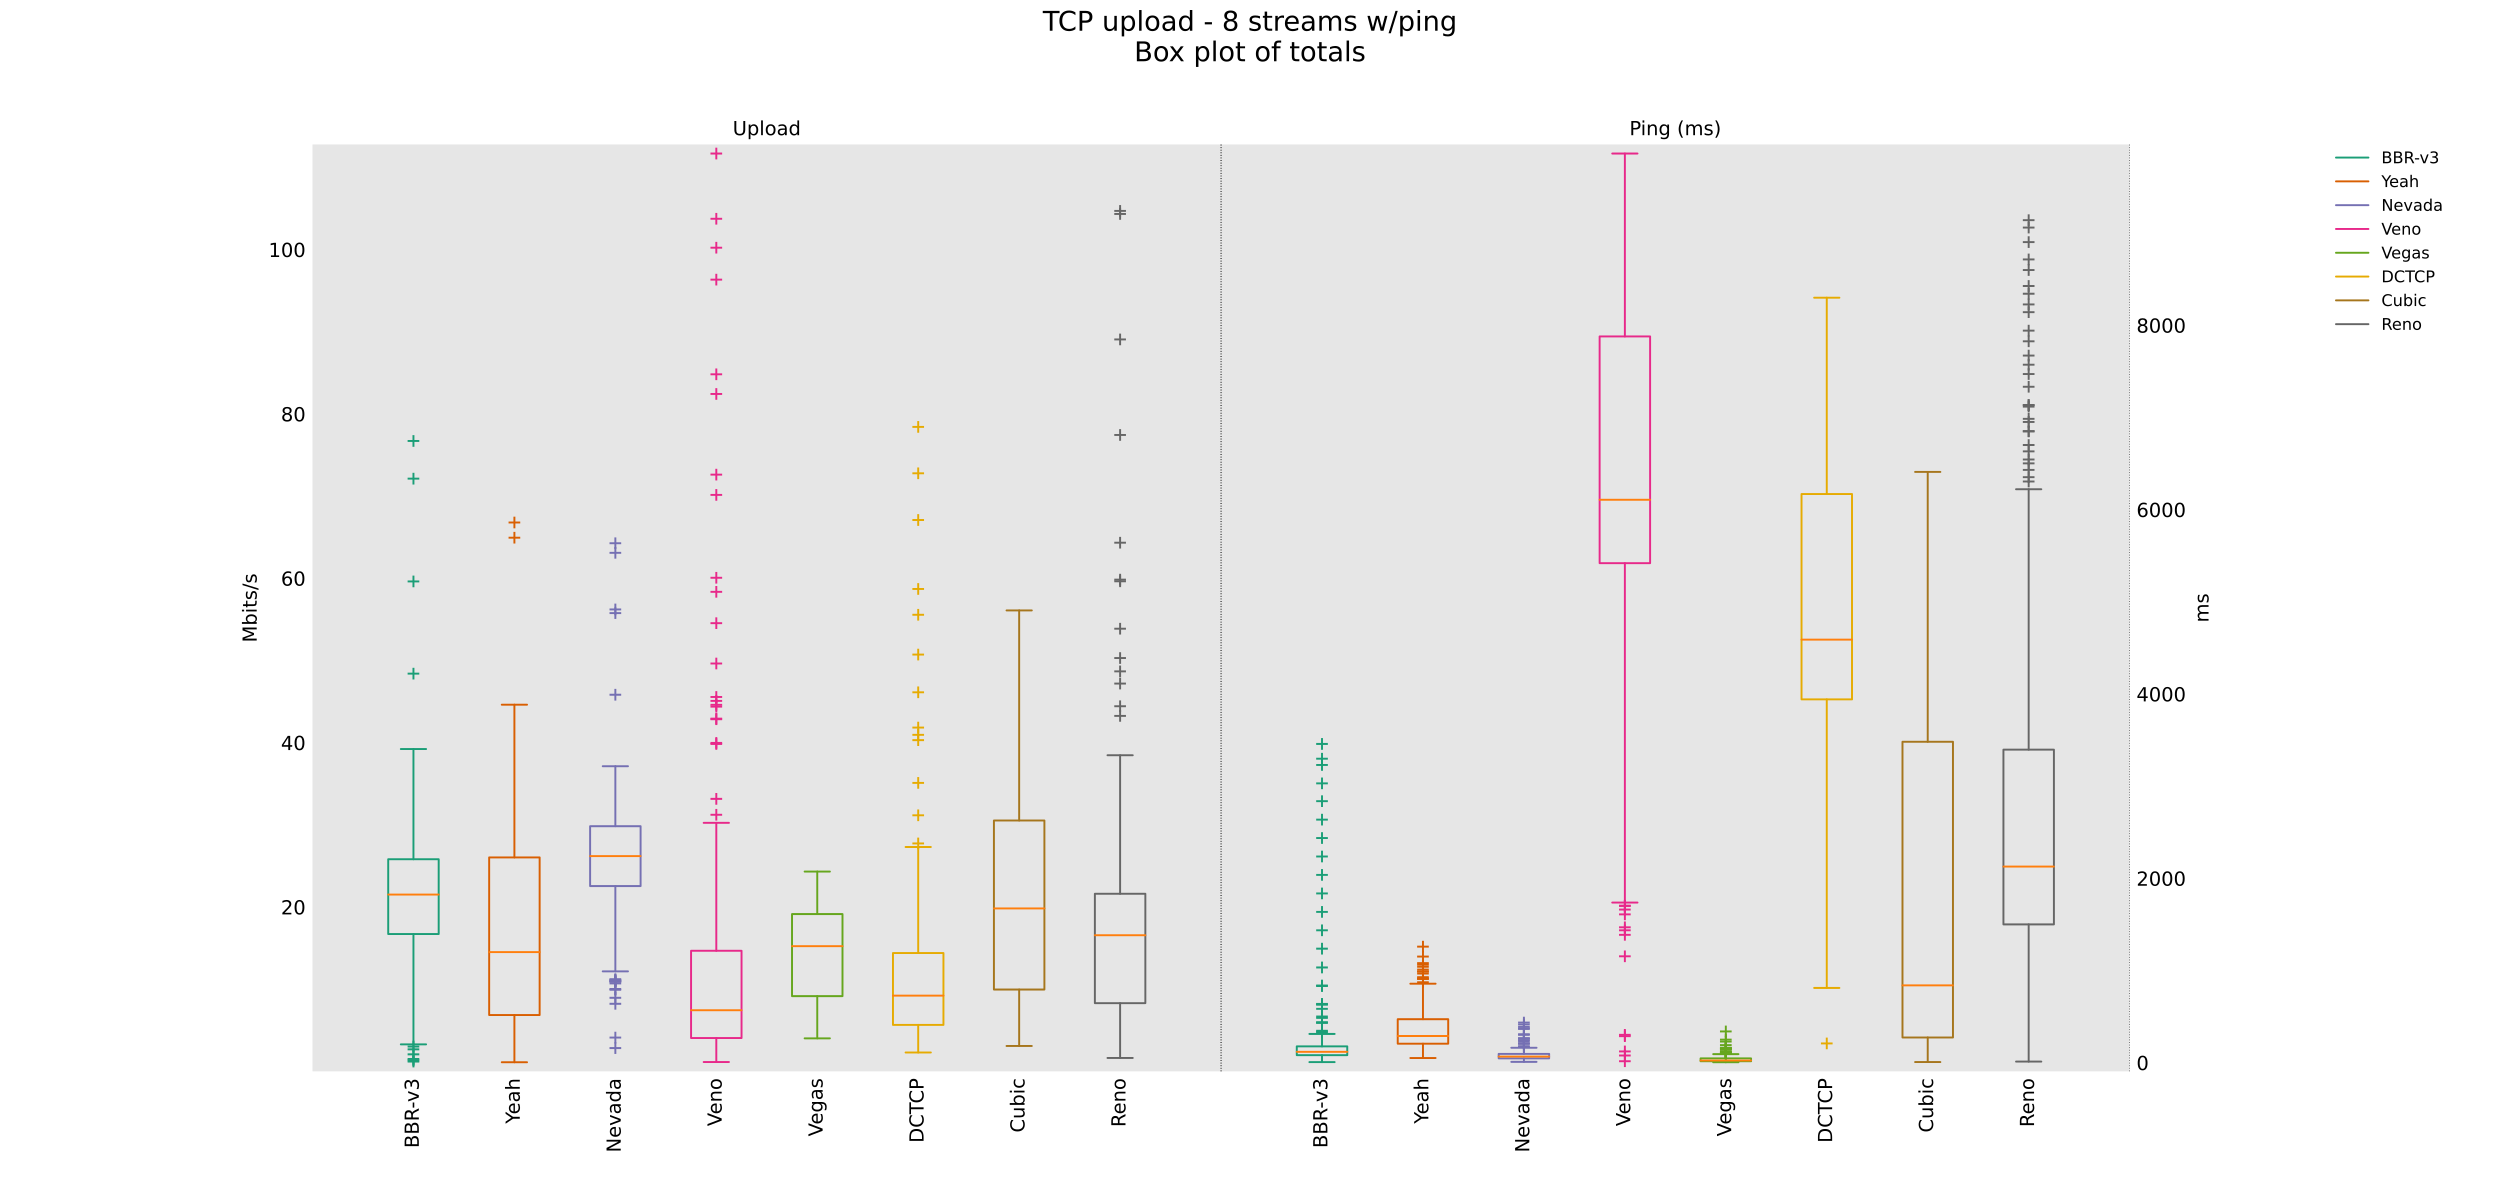 <?xml version="1.0" encoding="utf-8" standalone="no"?>
<!DOCTYPE svg PUBLIC "-//W3C//DTD SVG 1.1//EN"
  "http://www.w3.org/Graphics/SVG/1.1/DTD/svg11.dtd">
<!-- Created with matplotlib (https://matplotlib.org/) -->
<svg height="618.48pt" version="1.1" viewBox="0 0 1284.48 618.48" width="1284.48pt" xmlns="http://www.w3.org/2000/svg" xmlns:xlink="http://www.w3.org/1999/xlink">
 <defs>
  <style type="text/css">*{stroke-linecap:butt;stroke-linejoin:round;}</style>
 </defs>
 <g id="figure_1">
  <g id="patch_1">
   <path d="M 0 618.48 
L 1284.48 618.48 
L 1284.48 0 
L 0 0 
z
" style="fill:#ffffff;"/>
  </g>
  <g id="axes_1">
   <g id="patch_2">
    <path d="M 160.56 550.447 
L 1094.184 550.447 
L 1094.184 74.218 
L 160.56 74.218 
z
" style="fill:#e6e6e6;"/>
   </g>
   <g id="matplotlib.axis_1">
    <g id="xtick_1">
     <g id="line2d_1"/>
     <g id="text_1">
      <!-- BBR-v3 -->
      <g transform="translate(215.187 589.844)rotate(-90)scale(0.1 -0.1)">
       <defs>
        <path d="M 19.672 34.812 
L 19.672 8.109 
L 35.5 8.109 
Q 43.453 8.109 47.281 11.406 
Q 51.125 14.703 51.125 21.484 
Q 51.125 28.328 47.281 31.562 
Q 43.453 34.812 35.5 34.812 
z
M 19.672 64.797 
L 19.672 42.828 
L 34.281 42.828 
Q 41.5 42.828 45.031 45.531 
Q 48.578 48.25 48.578 53.812 
Q 48.578 59.328 45.031 62.062 
Q 41.5 64.797 34.281 64.797 
z
M 9.812 72.906 
L 35.016 72.906 
Q 46.297 72.906 52.391 68.219 
Q 58.5 63.531 58.5 54.891 
Q 58.5 48.188 55.375 44.234 
Q 52.25 40.281 46.188 39.312 
Q 53.469 37.75 57.5 32.781 
Q 61.531 27.828 61.531 20.406 
Q 61.531 10.641 54.891 5.312 
Q 48.25 0 35.984 0 
L 9.812 0 
z
" id="DejaVuSans-66"/>
        <path d="M 44.391 34.188 
Q 47.562 33.109 50.562 29.594 
Q 53.562 26.078 56.594 19.922 
L 66.609 0 
L 56 0 
L 46.688 18.703 
Q 43.062 26.031 39.672 28.422 
Q 36.281 30.812 30.422 30.812 
L 19.672 30.812 
L 19.672 0 
L 9.812 0 
L 9.812 72.906 
L 32.078 72.906 
Q 44.578 72.906 50.734 67.672 
Q 56.891 62.453 56.891 51.906 
Q 56.891 45.016 53.688 40.469 
Q 50.484 35.938 44.391 34.188 
z
M 19.672 64.797 
L 19.672 38.922 
L 32.078 38.922 
Q 39.203 38.922 42.844 42.219 
Q 46.484 45.516 46.484 51.906 
Q 46.484 58.297 42.844 61.547 
Q 39.203 64.797 32.078 64.797 
z
" id="DejaVuSans-82"/>
        <path d="M 4.891 31.391 
L 31.203 31.391 
L 31.203 23.391 
L 4.891 23.391 
z
" id="DejaVuSans-45"/>
        <path d="M 2.984 54.688 
L 12.5 54.688 
L 29.594 8.797 
L 46.688 54.688 
L 56.203 54.688 
L 35.688 0 
L 23.484 0 
z
" id="DejaVuSans-118"/>
        <path d="M 40.578 39.312 
Q 47.656 37.797 51.625 33 
Q 55.609 28.219 55.609 21.188 
Q 55.609 10.406 48.188 4.484 
Q 40.766 -1.422 27.094 -1.422 
Q 22.516 -1.422 17.656 -0.516 
Q 12.797 0.391 7.625 2.203 
L 7.625 11.719 
Q 11.719 9.328 16.594 8.109 
Q 21.484 6.891 26.812 6.891 
Q 36.078 6.891 40.938 10.547 
Q 45.797 14.203 45.797 21.188 
Q 45.797 27.641 41.281 31.266 
Q 36.766 34.906 28.719 34.906 
L 20.219 34.906 
L 20.219 43.016 
L 29.109 43.016 
Q 36.375 43.016 40.234 45.922 
Q 44.094 48.828 44.094 54.297 
Q 44.094 59.906 40.109 62.906 
Q 36.141 65.922 28.719 65.922 
Q 24.656 65.922 20.016 65.031 
Q 15.375 64.156 9.812 62.312 
L 9.812 71.094 
Q 15.438 72.656 20.344 73.438 
Q 25.25 74.219 29.594 74.219 
Q 40.828 74.219 47.359 69.109 
Q 53.906 64.016 53.906 55.328 
Q 53.906 49.266 50.438 45.094 
Q 46.969 40.922 40.578 39.312 
z
" id="DejaVuSans-51"/>
       </defs>
       <use xlink:href="#DejaVuSans-66"/>
       <use x="68.604" xlink:href="#DejaVuSans-66"/>
       <use x="137.207" xlink:href="#DejaVuSans-82"/>
       <use x="202.689" xlink:href="#DejaVuSans-45"/>
       <use x="236.148" xlink:href="#DejaVuSans-118"/>
       <use x="295.328" xlink:href="#DejaVuSans-51"/>
      </g>
     </g>
    </g>
    <g id="xtick_2">
     <g id="line2d_2"/>
     <g id="text_2">
      <!-- Yeah -->
      <g transform="translate(267.055 577.349)rotate(-90)scale(0.1 -0.1)">
       <defs>
        <path d="M -0.203 72.906 
L 10.406 72.906 
L 30.609 42.922 
L 50.688 72.906 
L 61.281 72.906 
L 35.5 34.719 
L 35.5 0 
L 25.594 0 
L 25.594 34.719 
z
" id="DejaVuSans-89"/>
        <path d="M 56.203 29.594 
L 56.203 25.203 
L 14.891 25.203 
Q 15.484 15.922 20.484 11.062 
Q 25.484 6.203 34.422 6.203 
Q 39.594 6.203 44.453 7.469 
Q 49.312 8.734 54.109 11.281 
L 54.109 2.781 
Q 49.266 0.734 44.188 -0.344 
Q 39.109 -1.422 33.891 -1.422 
Q 20.797 -1.422 13.156 6.188 
Q 5.516 13.812 5.516 26.812 
Q 5.516 40.234 12.766 48.109 
Q 20.016 56 32.328 56 
Q 43.359 56 49.781 48.891 
Q 56.203 41.797 56.203 29.594 
z
M 47.219 32.234 
Q 47.125 39.594 43.094 43.984 
Q 39.062 48.391 32.422 48.391 
Q 24.906 48.391 20.391 44.141 
Q 15.875 39.891 15.188 32.172 
z
" id="DejaVuSans-101"/>
        <path d="M 34.281 27.484 
Q 23.391 27.484 19.188 25 
Q 14.984 22.516 14.984 16.5 
Q 14.984 11.719 18.141 8.906 
Q 21.297 6.109 26.703 6.109 
Q 34.188 6.109 38.703 11.406 
Q 43.219 16.703 43.219 25.484 
L 43.219 27.484 
z
M 52.203 31.203 
L 52.203 0 
L 43.219 0 
L 43.219 8.297 
Q 40.141 3.328 35.547 0.953 
Q 30.953 -1.422 24.312 -1.422 
Q 15.922 -1.422 10.953 3.297 
Q 6 8.016 6 15.922 
Q 6 25.141 12.172 29.828 
Q 18.359 34.516 30.609 34.516 
L 43.219 34.516 
L 43.219 35.406 
Q 43.219 41.609 39.141 45 
Q 35.062 48.391 27.688 48.391 
Q 23 48.391 18.547 47.266 
Q 14.109 46.141 10.016 43.891 
L 10.016 52.203 
Q 14.938 54.109 19.578 55.047 
Q 24.219 56 28.609 56 
Q 40.484 56 46.344 49.844 
Q 52.203 43.703 52.203 31.203 
z
" id="DejaVuSans-97"/>
        <path d="M 54.891 33.016 
L 54.891 0 
L 45.906 0 
L 45.906 32.719 
Q 45.906 40.484 42.875 44.328 
Q 39.844 48.188 33.797 48.188 
Q 26.516 48.188 22.312 43.547 
Q 18.109 38.922 18.109 30.906 
L 18.109 0 
L 9.078 0 
L 9.078 75.984 
L 18.109 75.984 
L 18.109 46.188 
Q 21.344 51.125 25.703 53.562 
Q 30.078 56 35.797 56 
Q 45.219 56 50.047 50.172 
Q 54.891 44.344 54.891 33.016 
z
" id="DejaVuSans-104"/>
       </defs>
       <use xlink:href="#DejaVuSans-89"/>
       <use x="47.834" xlink:href="#DejaVuSans-101"/>
       <use x="109.357" xlink:href="#DejaVuSans-97"/>
       <use x="170.637" xlink:href="#DejaVuSans-104"/>
      </g>
     </g>
    </g>
    <g id="xtick_3">
     <g id="line2d_3"/>
     <g id="text_3">
      <!-- Nevada -->
      <g transform="translate(318.923 592.105)rotate(-90)scale(0.1 -0.1)">
       <defs>
        <path d="M 9.812 72.906 
L 23.094 72.906 
L 55.422 11.922 
L 55.422 72.906 
L 64.984 72.906 
L 64.984 0 
L 51.703 0 
L 19.391 60.984 
L 19.391 0 
L 9.812 0 
z
" id="DejaVuSans-78"/>
        <path d="M 45.406 46.391 
L 45.406 75.984 
L 54.391 75.984 
L 54.391 0 
L 45.406 0 
L 45.406 8.203 
Q 42.578 3.328 38.25 0.953 
Q 33.938 -1.422 27.875 -1.422 
Q 17.969 -1.422 11.734 6.484 
Q 5.516 14.406 5.516 27.297 
Q 5.516 40.188 11.734 48.094 
Q 17.969 56 27.875 56 
Q 33.938 56 38.25 53.625 
Q 42.578 51.266 45.406 46.391 
z
M 14.797 27.297 
Q 14.797 17.391 18.875 11.75 
Q 22.953 6.109 30.078 6.109 
Q 37.203 6.109 41.297 11.75 
Q 45.406 17.391 45.406 27.297 
Q 45.406 37.203 41.297 42.844 
Q 37.203 48.484 30.078 48.484 
Q 22.953 48.484 18.875 42.844 
Q 14.797 37.203 14.797 27.297 
z
" id="DejaVuSans-100"/>
       </defs>
       <use xlink:href="#DejaVuSans-78"/>
       <use x="74.805" xlink:href="#DejaVuSans-101"/>
       <use x="136.328" xlink:href="#DejaVuSans-118"/>
       <use x="195.508" xlink:href="#DejaVuSans-97"/>
       <use x="256.787" xlink:href="#DejaVuSans-100"/>
       <use x="320.264" xlink:href="#DejaVuSans-97"/>
      </g>
     </g>
    </g>
    <g id="xtick_4">
     <g id="line2d_4"/>
     <g id="text_4">
      <!-- Veno -->
      <g transform="translate(370.791 578.622)rotate(-90)scale(0.1 -0.1)">
       <defs>
        <path d="M 28.609 0 
L 0.781 72.906 
L 11.078 72.906 
L 34.188 11.531 
L 57.328 72.906 
L 67.578 72.906 
L 39.797 0 
z
" id="DejaVuSans-86"/>
        <path d="M 54.891 33.016 
L 54.891 0 
L 45.906 0 
L 45.906 32.719 
Q 45.906 40.484 42.875 44.328 
Q 39.844 48.188 33.797 48.188 
Q 26.516 48.188 22.312 43.547 
Q 18.109 38.922 18.109 30.906 
L 18.109 0 
L 9.078 0 
L 9.078 54.688 
L 18.109 54.688 
L 18.109 46.188 
Q 21.344 51.125 25.703 53.562 
Q 30.078 56 35.797 56 
Q 45.219 56 50.047 50.172 
Q 54.891 44.344 54.891 33.016 
z
" id="DejaVuSans-110"/>
        <path d="M 30.609 48.391 
Q 23.391 48.391 19.188 42.75 
Q 14.984 37.109 14.984 27.297 
Q 14.984 17.484 19.156 11.844 
Q 23.344 6.203 30.609 6.203 
Q 37.797 6.203 41.984 11.859 
Q 46.188 17.531 46.188 27.297 
Q 46.188 37.016 41.984 42.703 
Q 37.797 48.391 30.609 48.391 
z
M 30.609 56 
Q 42.328 56 49.016 48.375 
Q 55.719 40.766 55.719 27.297 
Q 55.719 13.875 49.016 6.219 
Q 42.328 -1.422 30.609 -1.422 
Q 18.844 -1.422 12.172 6.219 
Q 5.516 13.875 5.516 27.297 
Q 5.516 40.766 12.172 48.375 
Q 18.844 56 30.609 56 
z
" id="DejaVuSans-111"/>
       </defs>
       <use xlink:href="#DejaVuSans-86"/>
       <use x="60.658" xlink:href="#DejaVuSans-101"/>
       <use x="122.182" xlink:href="#DejaVuSans-110"/>
       <use x="185.561" xlink:href="#DejaVuSans-111"/>
      </g>
     </g>
    </g>
    <g id="xtick_5">
     <g id="line2d_5"/>
     <g id="text_5">
      <!-- Vegas -->
      <g transform="translate(422.659 583.852)rotate(-90)scale(0.1 -0.1)">
       <defs>
        <path d="M 45.406 27.984 
Q 45.406 37.75 41.375 43.109 
Q 37.359 48.484 30.078 48.484 
Q 22.859 48.484 18.828 43.109 
Q 14.797 37.75 14.797 27.984 
Q 14.797 18.266 18.828 12.891 
Q 22.859 7.516 30.078 7.516 
Q 37.359 7.516 41.375 12.891 
Q 45.406 18.266 45.406 27.984 
z
M 54.391 6.781 
Q 54.391 -7.172 48.188 -13.984 
Q 42 -20.797 29.203 -20.797 
Q 24.469 -20.797 20.266 -20.094 
Q 16.062 -19.391 12.109 -17.922 
L 12.109 -9.188 
Q 16.062 -11.328 19.922 -12.344 
Q 23.781 -13.375 27.781 -13.375 
Q 36.625 -13.375 41.016 -8.766 
Q 45.406 -4.156 45.406 5.172 
L 45.406 9.625 
Q 42.625 4.781 38.281 2.391 
Q 33.938 0 27.875 0 
Q 17.828 0 11.672 7.656 
Q 5.516 15.328 5.516 27.984 
Q 5.516 40.672 11.672 48.328 
Q 17.828 56 27.875 56 
Q 33.938 56 38.281 53.609 
Q 42.625 51.219 45.406 46.391 
L 45.406 54.688 
L 54.391 54.688 
z
" id="DejaVuSans-103"/>
        <path d="M 44.281 53.078 
L 44.281 44.578 
Q 40.484 46.531 36.375 47.5 
Q 32.281 48.484 27.875 48.484 
Q 21.188 48.484 17.844 46.438 
Q 14.5 44.391 14.5 40.281 
Q 14.5 37.156 16.891 35.375 
Q 19.281 33.594 26.516 31.984 
L 29.594 31.297 
Q 39.156 29.25 43.188 25.516 
Q 47.219 21.781 47.219 15.094 
Q 47.219 7.469 41.188 3.016 
Q 35.156 -1.422 24.609 -1.422 
Q 20.219 -1.422 15.453 -0.562 
Q 10.688 0.297 5.422 2 
L 5.422 11.281 
Q 10.406 8.688 15.234 7.391 
Q 20.062 6.109 24.812 6.109 
Q 31.156 6.109 34.562 8.281 
Q 37.984 10.453 37.984 14.406 
Q 37.984 18.062 35.516 20.016 
Q 33.062 21.969 24.703 23.781 
L 21.578 24.516 
Q 13.234 26.266 9.516 29.906 
Q 5.812 33.547 5.812 39.891 
Q 5.812 47.609 11.281 51.797 
Q 16.75 56 26.812 56 
Q 31.781 56 36.172 55.266 
Q 40.578 54.547 44.281 53.078 
z
" id="DejaVuSans-115"/>
       </defs>
       <use xlink:href="#DejaVuSans-86"/>
       <use x="60.658" xlink:href="#DejaVuSans-101"/>
       <use x="122.182" xlink:href="#DejaVuSans-103"/>
       <use x="185.658" xlink:href="#DejaVuSans-97"/>
       <use x="246.938" xlink:href="#DejaVuSans-115"/>
      </g>
     </g>
    </g>
    <g id="xtick_6">
     <g id="line2d_6"/>
     <g id="text_6">
      <!-- DCTCP -->
      <g transform="translate(474.527 587.163)rotate(-90)scale(0.1 -0.1)">
       <defs>
        <path d="M 19.672 64.797 
L 19.672 8.109 
L 31.594 8.109 
Q 46.688 8.109 53.688 14.938 
Q 60.688 21.781 60.688 36.531 
Q 60.688 51.172 53.688 57.984 
Q 46.688 64.797 31.594 64.797 
z
M 9.812 72.906 
L 30.078 72.906 
Q 51.266 72.906 61.172 64.094 
Q 71.094 55.281 71.094 36.531 
Q 71.094 17.672 61.125 8.828 
Q 51.172 0 30.078 0 
L 9.812 0 
z
" id="DejaVuSans-68"/>
        <path d="M 64.406 67.281 
L 64.406 56.891 
Q 59.422 61.531 53.781 63.812 
Q 48.141 66.109 41.797 66.109 
Q 29.297 66.109 22.656 58.469 
Q 16.016 50.828 16.016 36.375 
Q 16.016 21.969 22.656 14.328 
Q 29.297 6.688 41.797 6.688 
Q 48.141 6.688 53.781 8.984 
Q 59.422 11.281 64.406 15.922 
L 64.406 5.609 
Q 59.234 2.094 53.438 0.328 
Q 47.656 -1.422 41.219 -1.422 
Q 24.656 -1.422 15.125 8.703 
Q 5.609 18.844 5.609 36.375 
Q 5.609 53.953 15.125 64.078 
Q 24.656 74.219 41.219 74.219 
Q 47.75 74.219 53.531 72.484 
Q 59.328 70.75 64.406 67.281 
z
" id="DejaVuSans-67"/>
        <path d="M -0.297 72.906 
L 61.375 72.906 
L 61.375 64.594 
L 35.5 64.594 
L 35.5 0 
L 25.594 0 
L 25.594 64.594 
L -0.297 64.594 
z
" id="DejaVuSans-84"/>
        <path d="M 19.672 64.797 
L 19.672 37.406 
L 32.078 37.406 
Q 38.969 37.406 42.719 40.969 
Q 46.484 44.531 46.484 51.125 
Q 46.484 57.672 42.719 61.234 
Q 38.969 64.797 32.078 64.797 
z
M 9.812 72.906 
L 32.078 72.906 
Q 44.344 72.906 50.609 67.359 
Q 56.891 61.812 56.891 51.125 
Q 56.891 40.328 50.609 34.812 
Q 44.344 29.297 32.078 29.297 
L 19.672 29.297 
L 19.672 0 
L 9.812 0 
z
" id="DejaVuSans-80"/>
       </defs>
       <use xlink:href="#DejaVuSans-68"/>
       <use x="77.002" xlink:href="#DejaVuSans-67"/>
       <use x="146.826" xlink:href="#DejaVuSans-84"/>
       <use x="202.035" xlink:href="#DejaVuSans-67"/>
       <use x="271.859" xlink:href="#DejaVuSans-80"/>
      </g>
     </g>
    </g>
    <g id="xtick_7">
     <g id="line2d_7"/>
     <g id="text_7">
      <!-- Cubic -->
      <g transform="translate(526.395 581.893)rotate(-90)scale(0.1 -0.1)">
       <defs>
        <path d="M 8.5 21.578 
L 8.5 54.688 
L 17.484 54.688 
L 17.484 21.922 
Q 17.484 14.156 20.5 10.266 
Q 23.531 6.391 29.594 6.391 
Q 36.859 6.391 41.078 11.031 
Q 45.312 15.672 45.312 23.688 
L 45.312 54.688 
L 54.297 54.688 
L 54.297 0 
L 45.312 0 
L 45.312 8.406 
Q 42.047 3.422 37.719 1 
Q 33.406 -1.422 27.688 -1.422 
Q 18.266 -1.422 13.375 4.438 
Q 8.5 10.297 8.5 21.578 
z
M 31.109 56 
z
" id="DejaVuSans-117"/>
        <path d="M 48.688 27.297 
Q 48.688 37.203 44.609 42.844 
Q 40.531 48.484 33.406 48.484 
Q 26.266 48.484 22.188 42.844 
Q 18.109 37.203 18.109 27.297 
Q 18.109 17.391 22.188 11.75 
Q 26.266 6.109 33.406 6.109 
Q 40.531 6.109 44.609 11.75 
Q 48.688 17.391 48.688 27.297 
z
M 18.109 46.391 
Q 20.953 51.266 25.266 53.625 
Q 29.594 56 35.594 56 
Q 45.562 56 51.781 48.094 
Q 58.016 40.188 58.016 27.297 
Q 58.016 14.406 51.781 6.484 
Q 45.562 -1.422 35.594 -1.422 
Q 29.594 -1.422 25.266 0.953 
Q 20.953 3.328 18.109 8.203 
L 18.109 0 
L 9.078 0 
L 9.078 75.984 
L 18.109 75.984 
z
" id="DejaVuSans-98"/>
        <path d="M 9.422 54.688 
L 18.406 54.688 
L 18.406 0 
L 9.422 0 
z
M 9.422 75.984 
L 18.406 75.984 
L 18.406 64.594 
L 9.422 64.594 
z
" id="DejaVuSans-105"/>
        <path d="M 48.781 52.594 
L 48.781 44.188 
Q 44.969 46.297 41.141 47.344 
Q 37.312 48.391 33.406 48.391 
Q 24.656 48.391 19.812 42.844 
Q 14.984 37.312 14.984 27.297 
Q 14.984 17.281 19.812 11.734 
Q 24.656 6.203 33.406 6.203 
Q 37.312 6.203 41.141 7.25 
Q 44.969 8.297 48.781 10.406 
L 48.781 2.094 
Q 45.016 0.344 40.984 -0.531 
Q 36.969 -1.422 32.422 -1.422 
Q 20.062 -1.422 12.781 6.344 
Q 5.516 14.109 5.516 27.297 
Q 5.516 40.672 12.859 48.328 
Q 20.219 56 33.016 56 
Q 37.156 56 41.109 55.141 
Q 45.062 54.297 48.781 52.594 
z
" id="DejaVuSans-99"/>
       </defs>
       <use xlink:href="#DejaVuSans-67"/>
       <use x="69.824" xlink:href="#DejaVuSans-117"/>
       <use x="133.203" xlink:href="#DejaVuSans-98"/>
       <use x="196.68" xlink:href="#DejaVuSans-105"/>
       <use x="224.463" xlink:href="#DejaVuSans-99"/>
      </g>
     </g>
    </g>
    <g id="xtick_8">
     <g id="line2d_8"/>
     <g id="text_8">
      <!-- Reno -->
      <g transform="translate(578.263 579.055)rotate(-90)scale(0.1 -0.1)">
       <use xlink:href="#DejaVuSans-82"/>
       <use x="64.982" xlink:href="#DejaVuSans-101"/>
       <use x="126.506" xlink:href="#DejaVuSans-110"/>
       <use x="189.885" xlink:href="#DejaVuSans-111"/>
      </g>
     </g>
    </g>
    <g id="xtick_9">
     <g id="line2d_9"/>
     <g id="text_9">
      <!-- BBR-v3 -->
      <g transform="translate(681.999 589.844)rotate(-90)scale(0.1 -0.1)">
       <use xlink:href="#DejaVuSans-66"/>
       <use x="68.604" xlink:href="#DejaVuSans-66"/>
       <use x="137.207" xlink:href="#DejaVuSans-82"/>
       <use x="202.689" xlink:href="#DejaVuSans-45"/>
       <use x="236.148" xlink:href="#DejaVuSans-118"/>
       <use x="295.328" xlink:href="#DejaVuSans-51"/>
      </g>
     </g>
    </g>
    <g id="xtick_10">
     <g id="line2d_10"/>
     <g id="text_10">
      <!-- Yeah -->
      <g transform="translate(733.867 577.349)rotate(-90)scale(0.1 -0.1)">
       <use xlink:href="#DejaVuSans-89"/>
       <use x="47.834" xlink:href="#DejaVuSans-101"/>
       <use x="109.357" xlink:href="#DejaVuSans-97"/>
       <use x="170.637" xlink:href="#DejaVuSans-104"/>
      </g>
     </g>
    </g>
    <g id="xtick_11">
     <g id="line2d_11"/>
     <g id="text_11">
      <!-- Nevada -->
      <g transform="translate(785.735 592.105)rotate(-90)scale(0.1 -0.1)">
       <use xlink:href="#DejaVuSans-78"/>
       <use x="74.805" xlink:href="#DejaVuSans-101"/>
       <use x="136.328" xlink:href="#DejaVuSans-118"/>
       <use x="195.508" xlink:href="#DejaVuSans-97"/>
       <use x="256.787" xlink:href="#DejaVuSans-100"/>
       <use x="320.264" xlink:href="#DejaVuSans-97"/>
      </g>
     </g>
    </g>
    <g id="xtick_12">
     <g id="line2d_12"/>
     <g id="text_12">
      <!-- Veno -->
      <g transform="translate(837.603 578.622)rotate(-90)scale(0.1 -0.1)">
       <use xlink:href="#DejaVuSans-86"/>
       <use x="60.658" xlink:href="#DejaVuSans-101"/>
       <use x="122.182" xlink:href="#DejaVuSans-110"/>
       <use x="185.561" xlink:href="#DejaVuSans-111"/>
      </g>
     </g>
    </g>
    <g id="xtick_13">
     <g id="line2d_13"/>
     <g id="text_13">
      <!-- Vegas -->
      <g transform="translate(889.471 583.852)rotate(-90)scale(0.1 -0.1)">
       <use xlink:href="#DejaVuSans-86"/>
       <use x="60.658" xlink:href="#DejaVuSans-101"/>
       <use x="122.182" xlink:href="#DejaVuSans-103"/>
       <use x="185.658" xlink:href="#DejaVuSans-97"/>
       <use x="246.938" xlink:href="#DejaVuSans-115"/>
      </g>
     </g>
    </g>
    <g id="xtick_14">
     <g id="line2d_14"/>
     <g id="text_14">
      <!-- DCTCP -->
      <g transform="translate(941.339 587.163)rotate(-90)scale(0.1 -0.1)">
       <use xlink:href="#DejaVuSans-68"/>
       <use x="77.002" xlink:href="#DejaVuSans-67"/>
       <use x="146.826" xlink:href="#DejaVuSans-84"/>
       <use x="202.035" xlink:href="#DejaVuSans-67"/>
       <use x="271.859" xlink:href="#DejaVuSans-80"/>
      </g>
     </g>
    </g>
    <g id="xtick_15">
     <g id="line2d_15"/>
     <g id="text_15">
      <!-- Cubic -->
      <g transform="translate(993.207 581.893)rotate(-90)scale(0.1 -0.1)">
       <use xlink:href="#DejaVuSans-67"/>
       <use x="69.824" xlink:href="#DejaVuSans-117"/>
       <use x="133.203" xlink:href="#DejaVuSans-98"/>
       <use x="196.68" xlink:href="#DejaVuSans-105"/>
       <use x="224.463" xlink:href="#DejaVuSans-99"/>
      </g>
     </g>
    </g>
    <g id="xtick_16">
     <g id="line2d_16"/>
     <g id="text_16">
      <!-- Reno -->
      <g transform="translate(1045.075 579.055)rotate(-90)scale(0.1 -0.1)">
       <use xlink:href="#DejaVuSans-82"/>
       <use x="64.982" xlink:href="#DejaVuSans-101"/>
       <use x="126.506" xlink:href="#DejaVuSans-110"/>
       <use x="189.885" xlink:href="#DejaVuSans-111"/>
      </g>
     </g>
    </g>
   </g>
   <g id="matplotlib.axis_2">
    <g id="ytick_1">
     <g id="line2d_17"/>
     <g id="text_17">
      <!-- 20 -->
      <g transform="translate(144.335 469.812)scale(0.1 -0.1)">
       <defs>
        <path d="M 19.188 8.297 
L 53.609 8.297 
L 53.609 0 
L 7.328 0 
L 7.328 8.297 
Q 12.938 14.109 22.625 23.891 
Q 32.328 33.688 34.812 36.531 
Q 39.547 41.844 41.422 45.531 
Q 43.312 49.219 43.312 52.781 
Q 43.312 58.594 39.234 62.25 
Q 35.156 65.922 28.609 65.922 
Q 23.969 65.922 18.812 64.312 
Q 13.672 62.703 7.812 59.422 
L 7.812 69.391 
Q 13.766 71.781 18.938 73 
Q 24.125 74.219 28.422 74.219 
Q 39.75 74.219 46.484 68.547 
Q 53.219 62.891 53.219 53.422 
Q 53.219 48.922 51.531 44.891 
Q 49.859 40.875 45.406 35.406 
Q 44.188 33.984 37.641 27.219 
Q 31.109 20.453 19.188 8.297 
z
" id="DejaVuSans-50"/>
        <path d="M 31.781 66.406 
Q 24.172 66.406 20.328 58.906 
Q 16.5 51.422 16.5 36.375 
Q 16.5 21.391 20.328 13.891 
Q 24.172 6.391 31.781 6.391 
Q 39.453 6.391 43.281 13.891 
Q 47.125 21.391 47.125 36.375 
Q 47.125 51.422 43.281 58.906 
Q 39.453 66.406 31.781 66.406 
z
M 31.781 74.219 
Q 44.047 74.219 50.516 64.516 
Q 56.984 54.828 56.984 36.375 
Q 56.984 17.969 50.516 8.266 
Q 44.047 -1.422 31.781 -1.422 
Q 19.531 -1.422 13.062 8.266 
Q 6.594 17.969 6.594 36.375 
Q 6.594 54.828 13.062 64.516 
Q 19.531 74.219 31.781 74.219 
z
" id="DejaVuSans-48"/>
       </defs>
       <use xlink:href="#DejaVuSans-50"/>
       <use x="63.623" xlink:href="#DejaVuSans-48"/>
      </g>
     </g>
    </g>
    <g id="ytick_2">
     <g id="line2d_18"/>
     <g id="text_18">
      <!-- 40 -->
      <g transform="translate(144.335 385.368)scale(0.1 -0.1)">
       <defs>
        <path d="M 37.797 64.312 
L 12.891 25.391 
L 37.797 25.391 
z
M 35.203 72.906 
L 47.609 72.906 
L 47.609 25.391 
L 58.016 25.391 
L 58.016 17.188 
L 47.609 17.188 
L 47.609 0 
L 37.797 0 
L 37.797 17.188 
L 4.891 17.188 
L 4.891 26.703 
z
" id="DejaVuSans-52"/>
       </defs>
       <use xlink:href="#DejaVuSans-52"/>
       <use x="63.623" xlink:href="#DejaVuSans-48"/>
      </g>
     </g>
    </g>
    <g id="ytick_3">
     <g id="line2d_19"/>
     <g id="text_19">
      <!-- 60 -->
      <g transform="translate(144.335 300.924)scale(0.1 -0.1)">
       <defs>
        <path d="M 33.016 40.375 
Q 26.375 40.375 22.484 35.828 
Q 18.609 31.297 18.609 23.391 
Q 18.609 15.531 22.484 10.953 
Q 26.375 6.391 33.016 6.391 
Q 39.656 6.391 43.531 10.953 
Q 47.406 15.531 47.406 23.391 
Q 47.406 31.297 43.531 35.828 
Q 39.656 40.375 33.016 40.375 
z
M 52.594 71.297 
L 52.594 62.312 
Q 48.875 64.062 45.094 64.984 
Q 41.312 65.922 37.594 65.922 
Q 27.828 65.922 22.672 59.328 
Q 17.531 52.734 16.797 39.406 
Q 19.672 43.656 24.016 45.922 
Q 28.375 48.188 33.594 48.188 
Q 44.578 48.188 50.953 41.516 
Q 57.328 34.859 57.328 23.391 
Q 57.328 12.156 50.688 5.359 
Q 44.047 -1.422 33.016 -1.422 
Q 20.359 -1.422 13.672 8.266 
Q 6.984 17.969 6.984 36.375 
Q 6.984 53.656 15.188 63.938 
Q 23.391 74.219 37.203 74.219 
Q 40.922 74.219 44.703 73.484 
Q 48.484 72.75 52.594 71.297 
z
" id="DejaVuSans-54"/>
       </defs>
       <use xlink:href="#DejaVuSans-54"/>
       <use x="63.623" xlink:href="#DejaVuSans-48"/>
      </g>
     </g>
    </g>
    <g id="ytick_4">
     <g id="line2d_20"/>
     <g id="text_20">
      <!-- 80 -->
      <g transform="translate(144.335 216.479)scale(0.1 -0.1)">
       <defs>
        <path d="M 31.781 34.625 
Q 24.75 34.625 20.719 30.859 
Q 16.703 27.094 16.703 20.516 
Q 16.703 13.922 20.719 10.156 
Q 24.75 6.391 31.781 6.391 
Q 38.812 6.391 42.859 10.172 
Q 46.922 13.969 46.922 20.516 
Q 46.922 27.094 42.891 30.859 
Q 38.875 34.625 31.781 34.625 
z
M 21.922 38.812 
Q 15.578 40.375 12.031 44.719 
Q 8.5 49.078 8.5 55.328 
Q 8.5 64.062 14.719 69.141 
Q 20.953 74.219 31.781 74.219 
Q 42.672 74.219 48.875 69.141 
Q 55.078 64.062 55.078 55.328 
Q 55.078 49.078 51.531 44.719 
Q 48 40.375 41.703 38.812 
Q 48.828 37.156 52.797 32.312 
Q 56.781 27.484 56.781 20.516 
Q 56.781 9.906 50.312 4.234 
Q 43.844 -1.422 31.781 -1.422 
Q 19.734 -1.422 13.25 4.234 
Q 6.781 9.906 6.781 20.516 
Q 6.781 27.484 10.781 32.312 
Q 14.797 37.156 21.922 38.812 
z
M 18.312 54.391 
Q 18.312 48.734 21.844 45.562 
Q 25.391 42.391 31.781 42.391 
Q 38.141 42.391 41.719 45.562 
Q 45.312 48.734 45.312 54.391 
Q 45.312 60.062 41.719 63.234 
Q 38.141 66.406 31.781 66.406 
Q 25.391 66.406 21.844 63.234 
Q 18.312 60.062 18.312 54.391 
z
" id="DejaVuSans-56"/>
       </defs>
       <use xlink:href="#DejaVuSans-56"/>
       <use x="63.623" xlink:href="#DejaVuSans-48"/>
      </g>
     </g>
    </g>
    <g id="ytick_5">
     <g id="line2d_21"/>
     <g id="text_21">
      <!-- 100 -->
      <g transform="translate(137.972 132.035)scale(0.1 -0.1)">
       <defs>
        <path d="M 12.406 8.297 
L 28.516 8.297 
L 28.516 63.922 
L 10.984 60.406 
L 10.984 69.391 
L 28.422 72.906 
L 38.281 72.906 
L 38.281 8.297 
L 54.391 8.297 
L 54.391 0 
L 12.406 0 
z
" id="DejaVuSans-49"/>
       </defs>
       <use xlink:href="#DejaVuSans-49"/>
       <use x="63.623" xlink:href="#DejaVuSans-48"/>
       <use x="127.246" xlink:href="#DejaVuSans-48"/>
      </g>
     </g>
    </g>
    <g id="ytick_6">
     <g id="line2d_22"/>
    </g>
    <g id="ytick_7">
     <g id="line2d_23"/>
    </g>
    <g id="ytick_8">
     <g id="line2d_24"/>
    </g>
    <g id="ytick_9">
     <g id="line2d_25"/>
    </g>
    <g id="ytick_10">
     <g id="line2d_26"/>
    </g>
    <g id="ytick_11">
     <g id="line2d_27"/>
    </g>
    <g id="ytick_12">
     <g id="line2d_28"/>
    </g>
    <g id="ytick_13">
     <g id="line2d_29"/>
    </g>
    <g id="ytick_14">
     <g id="line2d_30"/>
    </g>
    <g id="ytick_15">
     <g id="line2d_31"/>
    </g>
    <g id="ytick_16">
     <g id="line2d_32"/>
    </g>
    <g id="ytick_17">
     <g id="line2d_33"/>
    </g>
    <g id="ytick_18">
     <g id="line2d_34"/>
    </g>
    <g id="ytick_19">
     <g id="line2d_35"/>
    </g>
    <g id="ytick_20">
     <g id="line2d_36"/>
    </g>
    <g id="ytick_21">
     <g id="line2d_37"/>
    </g>
    <g id="ytick_22">
     <g id="line2d_38"/>
    </g>
    <g id="text_22">
     <!-- Mbits/s -->
     <g transform="translate(131.893 330.064)rotate(-90)scale(0.1 -0.1)">
      <defs>
       <path d="M 9.812 72.906 
L 24.516 72.906 
L 43.109 23.297 
L 61.812 72.906 
L 76.516 72.906 
L 76.516 0 
L 66.891 0 
L 66.891 64.016 
L 48.094 14.016 
L 38.188 14.016 
L 19.391 64.016 
L 19.391 0 
L 9.812 0 
z
" id="DejaVuSans-77"/>
       <path d="M 18.312 70.219 
L 18.312 54.688 
L 36.812 54.688 
L 36.812 47.703 
L 18.312 47.703 
L 18.312 18.016 
Q 18.312 11.328 20.141 9.422 
Q 21.969 7.516 27.594 7.516 
L 36.812 7.516 
L 36.812 0 
L 27.594 0 
Q 17.188 0 13.234 3.875 
Q 9.281 7.766 9.281 18.016 
L 9.281 47.703 
L 2.688 47.703 
L 2.688 54.688 
L 9.281 54.688 
L 9.281 70.219 
z
" id="DejaVuSans-116"/>
       <path d="M 25.391 72.906 
L 33.688 72.906 
L 8.297 -9.281 
L 0 -9.281 
z
" id="DejaVuSans-47"/>
      </defs>
      <use xlink:href="#DejaVuSans-77"/>
      <use x="86.279" xlink:href="#DejaVuSans-98"/>
      <use x="149.756" xlink:href="#DejaVuSans-105"/>
      <use x="177.539" xlink:href="#DejaVuSans-116"/>
      <use x="216.748" xlink:href="#DejaVuSans-115"/>
      <use x="268.848" xlink:href="#DejaVuSans-47"/>
      <use x="302.539" xlink:href="#DejaVuSans-115"/>
     </g>
    </g>
   </g>
   <g id="line2d_39">
    <path clip-path="url(#p91e524b9e2)" d="M 199.461 479.891 
L 225.395 479.891 
L 225.395 441.474 
L 199.461 441.474 
L 199.461 479.891 
" style="fill:none;stroke:#1b9e77;stroke-linecap:round;"/>
   </g>
   <g id="line2d_40">
    <path clip-path="url(#p91e524b9e2)" d="M 212.428 479.891 
L 212.428 536.585 
" style="fill:none;stroke:#1b9e77;stroke-linecap:round;"/>
   </g>
   <g id="line2d_41">
    <path clip-path="url(#p91e524b9e2)" d="M 212.428 441.474 
L 212.428 384.849 
" style="fill:none;stroke:#1b9e77;stroke-linecap:round;"/>
   </g>
   <g id="line2d_42">
    <path clip-path="url(#p91e524b9e2)" d="M 205.945 536.585 
L 218.911 536.585 
" style="fill:none;stroke:#1b9e77;stroke-linecap:round;"/>
   </g>
   <g id="line2d_43">
    <path clip-path="url(#p91e524b9e2)" d="M 205.945 384.849 
L 218.911 384.849 
" style="fill:none;stroke:#1b9e77;stroke-linecap:round;"/>
   </g>
   <g id="line2d_44">
    <defs>
     <path d="M -3 0 
L 3 0 
M 0 3 
L 0 -3 
" id="m641b3e8c92" style="stroke:#1b9e77;"/>
    </defs>
    <g clip-path="url(#p91e524b9e2)">
     <use style="fill:#0000ff;stroke:#1b9e77;" x="212.428" xlink:href="#m641b3e8c92" y="537.699"/>
     <use style="fill:#0000ff;stroke:#1b9e77;" x="212.428" xlink:href="#m641b3e8c92" y="544.094"/>
     <use style="fill:#0000ff;stroke:#1b9e77;" x="212.428" xlink:href="#m641b3e8c92" y="544.78"/>
     <use style="fill:#0000ff;stroke:#1b9e77;" x="212.428" xlink:href="#m641b3e8c92" y="545.437"/>
     <use style="fill:#0000ff;stroke:#1b9e77;" x="212.428" xlink:href="#m641b3e8c92" y="541.707"/>
     <use style="fill:#0000ff;stroke:#1b9e77;" x="212.428" xlink:href="#m641b3e8c92" y="539.137"/>
     <use style="fill:#0000ff;stroke:#1b9e77;" x="212.428" xlink:href="#m641b3e8c92" y="226.571"/>
     <use style="fill:#0000ff;stroke:#1b9e77;" x="212.428" xlink:href="#m641b3e8c92" y="245.932"/>
     <use style="fill:#0000ff;stroke:#1b9e77;" x="212.428" xlink:href="#m641b3e8c92" y="346.099"/>
     <use style="fill:#0000ff;stroke:#1b9e77;" x="212.428" xlink:href="#m641b3e8c92" y="298.729"/>
    </g>
   </g>
   <g id="line2d_45">
    <path clip-path="url(#p91e524b9e2)" d="M 251.329 521.513 
L 277.263 521.513 
L 277.263 440.532 
L 251.329 440.532 
L 251.329 521.513 
" style="fill:none;stroke:#d95f02;stroke-linecap:round;"/>
   </g>
   <g id="line2d_46">
    <path clip-path="url(#p91e524b9e2)" d="M 264.296 521.513 
L 264.296 545.778 
" style="fill:none;stroke:#d95f02;stroke-linecap:round;"/>
   </g>
   <g id="line2d_47">
    <path clip-path="url(#p91e524b9e2)" d="M 264.296 440.532 
L 264.296 362.062 
" style="fill:none;stroke:#d95f02;stroke-linecap:round;"/>
   </g>
   <g id="line2d_48">
    <path clip-path="url(#p91e524b9e2)" d="M 257.812 545.778 
L 270.779 545.778 
" style="fill:none;stroke:#d95f02;stroke-linecap:round;"/>
   </g>
   <g id="line2d_49">
    <path clip-path="url(#p91e524b9e2)" d="M 257.812 362.062 
L 270.779 362.062 
" style="fill:none;stroke:#d95f02;stroke-linecap:round;"/>
   </g>
   <g id="line2d_50">
    <defs>
     <path d="M -3 0 
L 3 0 
M 0 3 
L 0 -3 
" id="m16c6795af3" style="stroke:#d95f02;"/>
    </defs>
    <g clip-path="url(#p91e524b9e2)">
     <use style="fill:#0000ff;stroke:#d95f02;" x="264.296" xlink:href="#m16c6795af3" y="268.453"/>
     <use style="fill:#0000ff;stroke:#d95f02;" x="264.296" xlink:href="#m16c6795af3" y="276.259"/>
    </g>
   </g>
   <g id="line2d_51">
    <path clip-path="url(#p91e524b9e2)" d="M 303.197 455.252 
L 329.131 455.252 
L 329.131 424.496 
L 303.197 424.496 
L 303.197 455.252 
" style="fill:none;stroke:#7570b3;stroke-linecap:round;"/>
   </g>
   <g id="line2d_52">
    <path clip-path="url(#p91e524b9e2)" d="M 316.164 455.252 
L 316.164 499.075 
" style="fill:none;stroke:#7570b3;stroke-linecap:round;"/>
   </g>
   <g id="line2d_53">
    <path clip-path="url(#p91e524b9e2)" d="M 316.164 424.496 
L 316.164 393.685 
" style="fill:none;stroke:#7570b3;stroke-linecap:round;"/>
   </g>
   <g id="line2d_54">
    <path clip-path="url(#p91e524b9e2)" d="M 309.68 499.075 
L 322.647 499.075 
" style="fill:none;stroke:#7570b3;stroke-linecap:round;"/>
   </g>
   <g id="line2d_55">
    <path clip-path="url(#p91e524b9e2)" d="M 309.68 393.685 
L 322.647 393.685 
" style="fill:none;stroke:#7570b3;stroke-linecap:round;"/>
   </g>
   <g id="line2d_56">
    <defs>
     <path d="M -3 0 
L 3 0 
M 0 3 
L 0 -3 
" id="m98915c90a2" style="stroke:#7570b3;"/>
    </defs>
    <g clip-path="url(#p91e524b9e2)">
     <use style="fill:#0000ff;stroke:#7570b3;" x="316.164" xlink:href="#m98915c90a2" y="505.271"/>
     <use style="fill:#0000ff;stroke:#7570b3;" x="316.164" xlink:href="#m98915c90a2" y="503.128"/>
     <use style="fill:#0000ff;stroke:#7570b3;" x="316.164" xlink:href="#m98915c90a2" y="515.744"/>
     <use style="fill:#0000ff;stroke:#7570b3;" x="316.164" xlink:href="#m98915c90a2" y="508.532"/>
     <use style="fill:#0000ff;stroke:#7570b3;" x="316.164" xlink:href="#m98915c90a2" y="512.664"/>
     <use style="fill:#0000ff;stroke:#7570b3;" x="316.164" xlink:href="#m98915c90a2" y="538.491"/>
     <use style="fill:#0000ff;stroke:#7570b3;" x="316.164" xlink:href="#m98915c90a2" y="533.108"/>
     <use style="fill:#0000ff;stroke:#7570b3;" x="316.164" xlink:href="#m98915c90a2" y="503.37"/>
     <use style="fill:#0000ff;stroke:#7570b3;" x="316.164" xlink:href="#m98915c90a2" y="503.739"/>
     <use style="fill:#0000ff;stroke:#7570b3;" x="316.164" xlink:href="#m98915c90a2" y="504.109"/>
     <use style="fill:#0000ff;stroke:#7570b3;" x="316.164" xlink:href="#m98915c90a2" y="504.479"/>
     <use style="fill:#0000ff;stroke:#7570b3;" x="316.164" xlink:href="#m98915c90a2" y="504.117"/>
     <use style="fill:#0000ff;stroke:#7570b3;" x="316.164" xlink:href="#m98915c90a2" y="508.142"/>
     <use style="fill:#0000ff;stroke:#7570b3;" x="316.164" xlink:href="#m98915c90a2" y="279.096"/>
     <use style="fill:#0000ff;stroke:#7570b3;" x="316.164" xlink:href="#m98915c90a2" y="284.03"/>
     <use style="fill:#0000ff;stroke:#7570b3;" x="316.164" xlink:href="#m98915c90a2" y="313.113"/>
     <use style="fill:#0000ff;stroke:#7570b3;" x="316.164" xlink:href="#m98915c90a2" y="315.007"/>
     <use style="fill:#0000ff;stroke:#7570b3;" x="316.164" xlink:href="#m98915c90a2" y="356.951"/>
    </g>
   </g>
   <g id="line2d_57">
    <path clip-path="url(#p91e524b9e2)" d="M 355.065 533.33 
L 380.999 533.33 
L 380.999 488.508 
L 355.065 488.508 
L 355.065 533.33 
" style="fill:none;stroke:#e7298a;stroke-linecap:round;"/>
   </g>
   <g id="line2d_58">
    <path clip-path="url(#p91e524b9e2)" d="M 368.032 533.33 
L 368.032 545.656 
" style="fill:none;stroke:#e7298a;stroke-linecap:round;"/>
   </g>
   <g id="line2d_59">
    <path clip-path="url(#p91e524b9e2)" d="M 368.032 488.508 
L 368.032 422.771 
" style="fill:none;stroke:#e7298a;stroke-linecap:round;"/>
   </g>
   <g id="line2d_60">
    <path clip-path="url(#p91e524b9e2)" d="M 361.548 545.656 
L 374.515 545.656 
" style="fill:none;stroke:#e7298a;stroke-linecap:round;"/>
   </g>
   <g id="line2d_61">
    <path clip-path="url(#p91e524b9e2)" d="M 361.548 422.771 
L 374.515 422.771 
" style="fill:none;stroke:#e7298a;stroke-linecap:round;"/>
   </g>
   <g id="line2d_62">
    <defs>
     <path d="M -3 0 
L 3 0 
M 0 3 
L 0 -3 
" id="m1bba09058a" style="stroke:#e7298a;"/>
    </defs>
    <g clip-path="url(#p91e524b9e2)">
     <use style="fill:#0000ff;stroke:#e7298a;" x="368.032" xlink:href="#m1bba09058a" y="254.269"/>
     <use style="fill:#0000ff;stroke:#e7298a;" x="368.032" xlink:href="#m1bba09058a" y="143.681"/>
     <use style="fill:#0000ff;stroke:#e7298a;" x="368.032" xlink:href="#m1bba09058a" y="127.274"/>
     <use style="fill:#0000ff;stroke:#e7298a;" x="368.032" xlink:href="#m1bba09058a" y="112.399"/>
     <use style="fill:#0000ff;stroke:#e7298a;" x="368.032" xlink:href="#m1bba09058a" y="78.887"/>
     <use style="fill:#0000ff;stroke:#e7298a;" x="368.032" xlink:href="#m1bba09058a" y="192.324"/>
     <use style="fill:#0000ff;stroke:#e7298a;" x="368.032" xlink:href="#m1bba09058a" y="243.872"/>
     <use style="fill:#0000ff;stroke:#e7298a;" x="368.032" xlink:href="#m1bba09058a" y="304.068"/>
     <use style="fill:#0000ff;stroke:#e7298a;" x="368.032" xlink:href="#m1bba09058a" y="363.044"/>
     <use style="fill:#0000ff;stroke:#e7298a;" x="368.032" xlink:href="#m1bba09058a" y="382.239"/>
     <use style="fill:#0000ff;stroke:#e7298a;" x="368.032" xlink:href="#m1bba09058a" y="369.225"/>
     <use style="fill:#0000ff;stroke:#e7298a;" x="368.032" xlink:href="#m1bba09058a" y="358.097"/>
     <use style="fill:#0000ff;stroke:#e7298a;" x="368.032" xlink:href="#m1bba09058a" y="360.124"/>
     <use style="fill:#0000ff;stroke:#e7298a;" x="368.032" xlink:href="#m1bba09058a" y="362.15"/>
     <use style="fill:#0000ff;stroke:#e7298a;" x="368.032" xlink:href="#m1bba09058a" y="381.695"/>
     <use style="fill:#0000ff;stroke:#e7298a;" x="368.032" xlink:href="#m1bba09058a" y="418.611"/>
     <use style="fill:#0000ff;stroke:#e7298a;" x="368.032" xlink:href="#m1bba09058a" y="410.454"/>
     <use style="fill:#0000ff;stroke:#e7298a;" x="368.032" xlink:href="#m1bba09058a" y="369.533"/>
     <use style="fill:#0000ff;stroke:#e7298a;" x="368.032" xlink:href="#m1bba09058a" y="340.896"/>
     <use style="fill:#0000ff;stroke:#e7298a;" x="368.032" xlink:href="#m1bba09058a" y="320.172"/>
     <use style="fill:#0000ff;stroke:#e7298a;" x="368.032" xlink:href="#m1bba09058a" y="296.854"/>
     <use style="fill:#0000ff;stroke:#e7298a;" x="368.032" xlink:href="#m1bba09058a" y="202.41"/>
    </g>
   </g>
   <g id="line2d_63">
    <path clip-path="url(#p91e524b9e2)" d="M 406.933 511.805 
L 432.867 511.805 
L 432.867 469.641 
L 406.933 469.641 
L 406.933 511.805 
" style="fill:none;stroke:#66a61e;stroke-linecap:round;"/>
   </g>
   <g id="line2d_64">
    <path clip-path="url(#p91e524b9e2)" d="M 419.9 511.805 
L 419.9 533.493 
" style="fill:none;stroke:#66a61e;stroke-linecap:round;"/>
   </g>
   <g id="line2d_65">
    <path clip-path="url(#p91e524b9e2)" d="M 419.9 469.641 
L 419.9 447.801 
" style="fill:none;stroke:#66a61e;stroke-linecap:round;"/>
   </g>
   <g id="line2d_66">
    <path clip-path="url(#p91e524b9e2)" d="M 413.416 533.493 
L 426.384 533.493 
" style="fill:none;stroke:#66a61e;stroke-linecap:round;"/>
   </g>
   <g id="line2d_67">
    <path clip-path="url(#p91e524b9e2)" d="M 413.416 447.801 
L 426.384 447.801 
" style="fill:none;stroke:#66a61e;stroke-linecap:round;"/>
   </g>
   <g id="line2d_68"/>
   <g id="line2d_69">
    <path clip-path="url(#p91e524b9e2)" d="M 458.801 526.584 
L 484.735 526.584 
L 484.735 489.666 
L 458.801 489.666 
L 458.801 526.584 
" style="fill:none;stroke:#e6ab02;stroke-linecap:round;"/>
   </g>
   <g id="line2d_70">
    <path clip-path="url(#p91e524b9e2)" d="M 471.768 526.584 
L 471.768 540.757 
" style="fill:none;stroke:#e6ab02;stroke-linecap:round;"/>
   </g>
   <g id="line2d_71">
    <path clip-path="url(#p91e524b9e2)" d="M 471.768 489.666 
L 471.768 435.181 
" style="fill:none;stroke:#e6ab02;stroke-linecap:round;"/>
   </g>
   <g id="line2d_72">
    <path clip-path="url(#p91e524b9e2)" d="M 465.284 540.757 
L 478.252 540.757 
" style="fill:none;stroke:#e6ab02;stroke-linecap:round;"/>
   </g>
   <g id="line2d_73">
    <path clip-path="url(#p91e524b9e2)" d="M 465.284 435.181 
L 478.252 435.181 
" style="fill:none;stroke:#e6ab02;stroke-linecap:round;"/>
   </g>
   <g id="line2d_74">
    <defs>
     <path d="M -3 0 
L 3 0 
M 0 3 
L 0 -3 
" id="m2b97005a11" style="stroke:#e6ab02;"/>
    </defs>
    <g clip-path="url(#p91e524b9e2)">
     <use style="fill:#0000ff;stroke:#e6ab02;" x="471.768" xlink:href="#m2b97005a11" y="243.191"/>
     <use style="fill:#0000ff;stroke:#e6ab02;" x="471.768" xlink:href="#m2b97005a11" y="302.606"/>
     <use style="fill:#0000ff;stroke:#e6ab02;" x="471.768" xlink:href="#m2b97005a11" y="336.316"/>
     <use style="fill:#0000ff;stroke:#e6ab02;" x="471.768" xlink:href="#m2b97005a11" y="377.565"/>
     <use style="fill:#0000ff;stroke:#e6ab02;" x="471.768" xlink:href="#m2b97005a11" y="433.338"/>
     <use style="fill:#0000ff;stroke:#e6ab02;" x="471.768" xlink:href="#m2b97005a11" y="373.817"/>
     <use style="fill:#0000ff;stroke:#e6ab02;" x="471.768" xlink:href="#m2b97005a11" y="402.249"/>
     <use style="fill:#0000ff;stroke:#e6ab02;" x="471.768" xlink:href="#m2b97005a11" y="418.897"/>
     <use style="fill:#0000ff;stroke:#e6ab02;" x="471.768" xlink:href="#m2b97005a11" y="380.273"/>
     <use style="fill:#0000ff;stroke:#e6ab02;" x="471.768" xlink:href="#m2b97005a11" y="355.695"/>
     <use style="fill:#0000ff;stroke:#e6ab02;" x="471.768" xlink:href="#m2b97005a11" y="315.871"/>
     <use style="fill:#0000ff;stroke:#e6ab02;" x="471.768" xlink:href="#m2b97005a11" y="267.173"/>
     <use style="fill:#0000ff;stroke:#e6ab02;" x="471.768" xlink:href="#m2b97005a11" y="219.338"/>
    </g>
   </g>
   <g id="line2d_75">
    <path clip-path="url(#p91e524b9e2)" d="M 510.669 508.413 
L 536.603 508.413 
L 536.603 421.567 
L 510.669 421.567 
L 510.669 508.413 
" style="fill:none;stroke:#a6761d;stroke-linecap:round;"/>
   </g>
   <g id="line2d_76">
    <path clip-path="url(#p91e524b9e2)" d="M 523.636 508.413 
L 523.636 537.421 
" style="fill:none;stroke:#a6761d;stroke-linecap:round;"/>
   </g>
   <g id="line2d_77">
    <path clip-path="url(#p91e524b9e2)" d="M 523.636 421.567 
L 523.636 313.63 
" style="fill:none;stroke:#a6761d;stroke-linecap:round;"/>
   </g>
   <g id="line2d_78">
    <path clip-path="url(#p91e524b9e2)" d="M 517.153 537.421 
L 530.12 537.421 
" style="fill:none;stroke:#a6761d;stroke-linecap:round;"/>
   </g>
   <g id="line2d_79">
    <path clip-path="url(#p91e524b9e2)" d="M 517.153 313.63 
L 530.12 313.63 
" style="fill:none;stroke:#a6761d;stroke-linecap:round;"/>
   </g>
   <g id="line2d_80"/>
   <g id="line2d_81">
    <path clip-path="url(#p91e524b9e2)" d="M 562.537 515.407 
L 588.471 515.407 
L 588.471 459.209 
L 562.537 459.209 
L 562.537 515.407 
" style="fill:none;stroke:#666666;stroke-linecap:round;"/>
   </g>
   <g id="line2d_82">
    <path clip-path="url(#p91e524b9e2)" d="M 575.504 515.407 
L 575.504 543.569 
" style="fill:none;stroke:#666666;stroke-linecap:round;"/>
   </g>
   <g id="line2d_83">
    <path clip-path="url(#p91e524b9e2)" d="M 575.504 459.209 
L 575.504 388.044 
" style="fill:none;stroke:#666666;stroke-linecap:round;"/>
   </g>
   <g id="line2d_84">
    <path clip-path="url(#p91e524b9e2)" d="M 569.02 543.569 
L 581.987 543.569 
" style="fill:none;stroke:#666666;stroke-linecap:round;"/>
   </g>
   <g id="line2d_85">
    <path clip-path="url(#p91e524b9e2)" d="M 569.02 388.044 
L 581.987 388.044 
" style="fill:none;stroke:#666666;stroke-linecap:round;"/>
   </g>
   <g id="line2d_86">
    <defs>
     <path d="M -3 0 
L 3 0 
M 0 3 
L 0 -3 
" id="mea66f2600f" style="stroke:#666666;"/>
    </defs>
    <g clip-path="url(#p91e524b9e2)">
     <use style="fill:#0000ff;stroke:#666666;" x="575.504" xlink:href="#mea66f2600f" y="278.842"/>
     <use style="fill:#0000ff;stroke:#666666;" x="575.504" xlink:href="#mea66f2600f" y="109.941"/>
     <use style="fill:#0000ff;stroke:#666666;" x="575.504" xlink:href="#mea66f2600f" y="108.366"/>
     <use style="fill:#0000ff;stroke:#666666;" x="575.504" xlink:href="#mea66f2600f" y="174.407"/>
     <use style="fill:#0000ff;stroke:#666666;" x="575.504" xlink:href="#mea66f2600f" y="223.487"/>
     <use style="fill:#0000ff;stroke:#666666;" x="575.504" xlink:href="#mea66f2600f" y="297.822"/>
     <use style="fill:#0000ff;stroke:#666666;" x="575.504" xlink:href="#mea66f2600f" y="367.831"/>
     <use style="fill:#0000ff;stroke:#666666;" x="575.504" xlink:href="#mea66f2600f" y="351.198"/>
     <use style="fill:#0000ff;stroke:#666666;" x="575.504" xlink:href="#mea66f2600f" y="298.65"/>
     <use style="fill:#0000ff;stroke:#666666;" x="575.504" xlink:href="#mea66f2600f" y="338.082"/>
     <use style="fill:#0000ff;stroke:#666666;" x="575.504" xlink:href="#mea66f2600f" y="344.944"/>
     <use style="fill:#0000ff;stroke:#666666;" x="575.504" xlink:href="#mea66f2600f" y="362.866"/>
     <use style="fill:#0000ff;stroke:#666666;" x="575.504" xlink:href="#mea66f2600f" y="323.033"/>
    </g>
   </g>
   <g id="line2d_87">
    <path clip-path="url(#p91e524b9e2)" d="M 627.372 550.447 
L 627.372 74.218 
" style="fill:none;stroke:#000000;stroke-dasharray:0.5,0.825;stroke-dashoffset:0;stroke-width:0.5;"/>
   </g>
   <g id="line2d_88">
    <path clip-path="url(#p91e524b9e2)" d="M 199.461 459.609 
L 225.395 459.609 
" style="fill:none;stroke:#ff7f0e;stroke-linecap:round;"/>
   </g>
   <g id="line2d_89">
    <path clip-path="url(#p91e524b9e2)" d="M 251.329 489.18 
L 277.263 489.18 
" style="fill:none;stroke:#ff7f0e;stroke-linecap:round;"/>
   </g>
   <g id="line2d_90">
    <path clip-path="url(#p91e524b9e2)" d="M 303.197 439.863 
L 329.131 439.863 
" style="fill:none;stroke:#ff7f0e;stroke-linecap:round;"/>
   </g>
   <g id="line2d_91">
    <path clip-path="url(#p91e524b9e2)" d="M 355.065 519.06 
L 380.999 519.06 
" style="fill:none;stroke:#ff7f0e;stroke-linecap:round;"/>
   </g>
   <g id="line2d_92">
    <path clip-path="url(#p91e524b9e2)" d="M 406.933 486.142 
L 432.867 486.142 
" style="fill:none;stroke:#ff7f0e;stroke-linecap:round;"/>
   </g>
   <g id="line2d_93">
    <path clip-path="url(#p91e524b9e2)" d="M 458.801 511.536 
L 484.735 511.536 
" style="fill:none;stroke:#ff7f0e;stroke-linecap:round;"/>
   </g>
   <g id="line2d_94">
    <path clip-path="url(#p91e524b9e2)" d="M 510.669 466.739 
L 536.603 466.739 
" style="fill:none;stroke:#ff7f0e;stroke-linecap:round;"/>
   </g>
   <g id="line2d_95">
    <path clip-path="url(#p91e524b9e2)" d="M 562.537 480.523 
L 588.471 480.523 
" style="fill:none;stroke:#ff7f0e;stroke-linecap:round;"/>
   </g>
   <g id="patch_3">
    <path d="M 160.56 550.447 
L 160.56 74.218 
" style="fill:none;"/>
   </g>
   <g id="patch_4">
    <path d="M 1094.184 550.447 
L 1094.184 74.218 
" style="fill:none;"/>
   </g>
   <g id="patch_5">
    <path d="M 160.56 550.447 
L 1094.184 550.447 
" style="fill:none;"/>
   </g>
   <g id="patch_6">
    <path d="M 160.56 74.218 
L 1094.184 74.218 
" style="fill:none;"/>
   </g>
   <g id="text_23">
    <!-- Upload -->
    <g transform="translate(376.446 69.455)scale(0.1 -0.1)">
     <defs>
      <path d="M 8.688 72.906 
L 18.609 72.906 
L 18.609 28.609 
Q 18.609 16.891 22.844 11.734 
Q 27.094 6.594 36.625 6.594 
Q 46.094 6.594 50.344 11.734 
Q 54.594 16.891 54.594 28.609 
L 54.594 72.906 
L 64.5 72.906 
L 64.5 27.391 
Q 64.5 13.141 57.438 5.859 
Q 50.391 -1.422 36.625 -1.422 
Q 22.797 -1.422 15.734 5.859 
Q 8.688 13.141 8.688 27.391 
z
" id="DejaVuSans-85"/>
      <path d="M 18.109 8.203 
L 18.109 -20.797 
L 9.078 -20.797 
L 9.078 54.688 
L 18.109 54.688 
L 18.109 46.391 
Q 20.953 51.266 25.266 53.625 
Q 29.594 56 35.594 56 
Q 45.562 56 51.781 48.094 
Q 58.016 40.188 58.016 27.297 
Q 58.016 14.406 51.781 6.484 
Q 45.562 -1.422 35.594 -1.422 
Q 29.594 -1.422 25.266 0.953 
Q 20.953 3.328 18.109 8.203 
z
M 48.688 27.297 
Q 48.688 37.203 44.609 42.844 
Q 40.531 48.484 33.406 48.484 
Q 26.266 48.484 22.188 42.844 
Q 18.109 37.203 18.109 27.297 
Q 18.109 17.391 22.188 11.75 
Q 26.266 6.109 33.406 6.109 
Q 40.531 6.109 44.609 11.75 
Q 48.688 17.391 48.688 27.297 
z
" id="DejaVuSans-112"/>
      <path d="M 9.422 75.984 
L 18.406 75.984 
L 18.406 0 
L 9.422 0 
z
" id="DejaVuSans-108"/>
     </defs>
     <use xlink:href="#DejaVuSans-85"/>
     <use x="73.193" xlink:href="#DejaVuSans-112"/>
     <use x="136.67" xlink:href="#DejaVuSans-108"/>
     <use x="164.453" xlink:href="#DejaVuSans-111"/>
     <use x="225.635" xlink:href="#DejaVuSans-97"/>
     <use x="286.914" xlink:href="#DejaVuSans-100"/>
    </g>
   </g>
   <g id="text_24">
    <!-- Ping (ms) -->
    <g transform="translate(837.178 69.455)scale(0.1 -0.1)">
     <defs>
      <path id="DejaVuSans-32"/>
      <path d="M 31 75.875 
Q 24.469 64.656 21.281 53.656 
Q 18.109 42.672 18.109 31.391 
Q 18.109 20.125 21.312 9.062 
Q 24.516 -2 31 -13.188 
L 23.188 -13.188 
Q 15.875 -1.703 12.234 9.375 
Q 8.594 20.453 8.594 31.391 
Q 8.594 42.281 12.203 53.312 
Q 15.828 64.359 23.188 75.875 
z
" id="DejaVuSans-40"/>
      <path d="M 52 44.188 
Q 55.375 50.25 60.062 53.125 
Q 64.75 56 71.094 56 
Q 79.641 56 84.281 50.016 
Q 88.922 44.047 88.922 33.016 
L 88.922 0 
L 79.891 0 
L 79.891 32.719 
Q 79.891 40.578 77.094 44.375 
Q 74.312 48.188 68.609 48.188 
Q 61.625 48.188 57.562 43.547 
Q 53.516 38.922 53.516 30.906 
L 53.516 0 
L 44.484 0 
L 44.484 32.719 
Q 44.484 40.625 41.703 44.406 
Q 38.922 48.188 33.109 48.188 
Q 26.219 48.188 22.156 43.531 
Q 18.109 38.875 18.109 30.906 
L 18.109 0 
L 9.078 0 
L 9.078 54.688 
L 18.109 54.688 
L 18.109 46.188 
Q 21.188 51.219 25.484 53.609 
Q 29.781 56 35.688 56 
Q 41.656 56 45.828 52.969 
Q 50 49.953 52 44.188 
z
" id="DejaVuSans-109"/>
      <path d="M 8.016 75.875 
L 15.828 75.875 
Q 23.141 64.359 26.781 53.312 
Q 30.422 42.281 30.422 31.391 
Q 30.422 20.453 26.781 9.375 
Q 23.141 -1.703 15.828 -13.188 
L 8.016 -13.188 
Q 14.5 -2 17.703 9.062 
Q 20.906 20.125 20.906 31.391 
Q 20.906 42.672 17.703 53.656 
Q 14.5 64.656 8.016 75.875 
z
" id="DejaVuSans-41"/>
     </defs>
     <use xlink:href="#DejaVuSans-80"/>
     <use x="58.053" xlink:href="#DejaVuSans-105"/>
     <use x="85.836" xlink:href="#DejaVuSans-110"/>
     <use x="149.215" xlink:href="#DejaVuSans-103"/>
     <use x="212.691" xlink:href="#DejaVuSans-32"/>
     <use x="244.479" xlink:href="#DejaVuSans-40"/>
     <use x="283.492" xlink:href="#DejaVuSans-109"/>
     <use x="380.904" xlink:href="#DejaVuSans-115"/>
     <use x="433.004" xlink:href="#DejaVuSans-41"/>
    </g>
   </g>
   <g id="legend_1">
    <g id="line2d_96">
     <path d="M 1200.215 80.964 
L 1216.875 80.964 
" style="fill:none;stroke:#1b9e77;stroke-linecap:round;"/>
    </g>
    <g id="line2d_97"/>
    <g id="text_25">
     <!-- BBR-v3 -->
     <g transform="translate(1223.539 83.879)scale(0.083 -0.083)">
      <use xlink:href="#DejaVuSans-66"/>
      <use x="68.604" xlink:href="#DejaVuSans-66"/>
      <use x="137.207" xlink:href="#DejaVuSans-82"/>
      <use x="202.689" xlink:href="#DejaVuSans-45"/>
      <use x="236.148" xlink:href="#DejaVuSans-118"/>
      <use x="295.328" xlink:href="#DejaVuSans-51"/>
     </g>
    </g>
    <g id="line2d_98">
     <path d="M 1200.215 93.19 
L 1216.875 93.19 
" style="fill:none;stroke:#d95f02;stroke-linecap:round;"/>
    </g>
    <g id="line2d_99"/>
    <g id="text_26">
     <!-- Yeah -->
     <g transform="translate(1223.539 96.106)scale(0.083 -0.083)">
      <use xlink:href="#DejaVuSans-89"/>
      <use x="47.834" xlink:href="#DejaVuSans-101"/>
      <use x="109.357" xlink:href="#DejaVuSans-97"/>
      <use x="170.637" xlink:href="#DejaVuSans-104"/>
     </g>
    </g>
    <g id="line2d_100">
     <path d="M 1200.215 105.417 
L 1216.875 105.417 
" style="fill:none;stroke:#7570b3;stroke-linecap:round;"/>
    </g>
    <g id="line2d_101"/>
    <g id="text_27">
     <!-- Nevada -->
     <g transform="translate(1223.539 108.333)scale(0.083 -0.083)">
      <use xlink:href="#DejaVuSans-78"/>
      <use x="74.805" xlink:href="#DejaVuSans-101"/>
      <use x="136.328" xlink:href="#DejaVuSans-118"/>
      <use x="195.508" xlink:href="#DejaVuSans-97"/>
      <use x="256.787" xlink:href="#DejaVuSans-100"/>
      <use x="320.264" xlink:href="#DejaVuSans-97"/>
     </g>
    </g>
    <g id="line2d_102">
     <path d="M 1200.215 117.644 
L 1216.875 117.644 
" style="fill:none;stroke:#e7298a;stroke-linecap:round;"/>
    </g>
    <g id="line2d_103"/>
    <g id="text_28">
     <!-- Veno -->
     <g transform="translate(1223.539 120.56)scale(0.083 -0.083)">
      <use xlink:href="#DejaVuSans-86"/>
      <use x="60.658" xlink:href="#DejaVuSans-101"/>
      <use x="122.182" xlink:href="#DejaVuSans-110"/>
      <use x="185.561" xlink:href="#DejaVuSans-111"/>
     </g>
    </g>
    <g id="line2d_104">
     <path d="M 1200.215 129.871 
L 1216.875 129.871 
" style="fill:none;stroke:#66a61e;stroke-linecap:round;"/>
    </g>
    <g id="line2d_105"/>
    <g id="text_29">
     <!-- Vegas -->
     <g transform="translate(1223.539 132.787)scale(0.083 -0.083)">
      <use xlink:href="#DejaVuSans-86"/>
      <use x="60.658" xlink:href="#DejaVuSans-101"/>
      <use x="122.182" xlink:href="#DejaVuSans-103"/>
      <use x="185.658" xlink:href="#DejaVuSans-97"/>
      <use x="246.938" xlink:href="#DejaVuSans-115"/>
     </g>
    </g>
    <g id="line2d_106">
     <path d="M 1200.215 142.098 
L 1216.875 142.098 
" style="fill:none;stroke:#e6ab02;stroke-linecap:round;"/>
    </g>
    <g id="line2d_107"/>
    <g id="text_30">
     <!-- DCTCP -->
     <g transform="translate(1223.539 145.013)scale(0.083 -0.083)">
      <use xlink:href="#DejaVuSans-68"/>
      <use x="77.002" xlink:href="#DejaVuSans-67"/>
      <use x="146.826" xlink:href="#DejaVuSans-84"/>
      <use x="202.035" xlink:href="#DejaVuSans-67"/>
      <use x="271.859" xlink:href="#DejaVuSans-80"/>
     </g>
    </g>
    <g id="line2d_108">
     <path d="M 1200.215 154.325 
L 1216.875 154.325 
" style="fill:none;stroke:#a6761d;stroke-linecap:round;"/>
    </g>
    <g id="line2d_109"/>
    <g id="text_31">
     <!-- Cubic -->
     <g transform="translate(1223.539 157.24)scale(0.083 -0.083)">
      <use xlink:href="#DejaVuSans-67"/>
      <use x="69.824" xlink:href="#DejaVuSans-117"/>
      <use x="133.203" xlink:href="#DejaVuSans-98"/>
      <use x="196.68" xlink:href="#DejaVuSans-105"/>
      <use x="224.463" xlink:href="#DejaVuSans-99"/>
     </g>
    </g>
    <g id="line2d_110">
     <path d="M 1200.215 166.552 
L 1216.875 166.552 
" style="fill:none;stroke:#666666;stroke-linecap:round;"/>
    </g>
    <g id="line2d_111"/>
    <g id="text_32">
     <!-- Reno -->
     <g transform="translate(1223.539 169.467)scale(0.083 -0.083)">
      <use xlink:href="#DejaVuSans-82"/>
      <use x="64.982" xlink:href="#DejaVuSans-101"/>
      <use x="126.506" xlink:href="#DejaVuSans-110"/>
      <use x="189.885" xlink:href="#DejaVuSans-111"/>
     </g>
    </g>
   </g>
  </g>
  <g id="axes_2">
   <g id="matplotlib.axis_3">
    <g id="ytick_23">
     <g id="line2d_112"/>
     <g id="text_33">
      <!-- 0 -->
      <g transform="translate(1097.684 549.8)scale(0.1 -0.1)">
       <use xlink:href="#DejaVuSans-48"/>
      </g>
     </g>
    </g>
    <g id="ytick_24">
     <g id="line2d_113"/>
     <g id="text_34">
      <!-- 2000 -->
      <g transform="translate(1097.684 455.08)scale(0.1 -0.1)">
       <use xlink:href="#DejaVuSans-50"/>
       <use x="63.623" xlink:href="#DejaVuSans-48"/>
       <use x="127.246" xlink:href="#DejaVuSans-48"/>
       <use x="190.869" xlink:href="#DejaVuSans-48"/>
      </g>
     </g>
    </g>
    <g id="ytick_25">
     <g id="line2d_114"/>
     <g id="text_35">
      <!-- 4000 -->
      <g transform="translate(1097.684 360.359)scale(0.1 -0.1)">
       <use xlink:href="#DejaVuSans-52"/>
       <use x="63.623" xlink:href="#DejaVuSans-48"/>
       <use x="127.246" xlink:href="#DejaVuSans-48"/>
       <use x="190.869" xlink:href="#DejaVuSans-48"/>
      </g>
     </g>
    </g>
    <g id="ytick_26">
     <g id="line2d_115"/>
     <g id="text_36">
      <!-- 6000 -->
      <g transform="translate(1097.684 265.638)scale(0.1 -0.1)">
       <use xlink:href="#DejaVuSans-54"/>
       <use x="63.623" xlink:href="#DejaVuSans-48"/>
       <use x="127.246" xlink:href="#DejaVuSans-48"/>
       <use x="190.869" xlink:href="#DejaVuSans-48"/>
      </g>
     </g>
    </g>
    <g id="ytick_27">
     <g id="line2d_116"/>
     <g id="text_37">
      <!-- 8000 -->
      <g transform="translate(1097.684 170.918)scale(0.1 -0.1)">
       <use xlink:href="#DejaVuSans-56"/>
       <use x="63.623" xlink:href="#DejaVuSans-48"/>
       <use x="127.246" xlink:href="#DejaVuSans-48"/>
       <use x="190.869" xlink:href="#DejaVuSans-48"/>
      </g>
     </g>
    </g>
    <g id="ytick_28">
     <g id="line2d_117"/>
    </g>
    <g id="ytick_29">
     <g id="line2d_118"/>
    </g>
    <g id="ytick_30">
     <g id="line2d_119"/>
    </g>
    <g id="ytick_31">
     <g id="line2d_120"/>
    </g>
    <g id="ytick_32">
     <g id="line2d_121"/>
    </g>
    <g id="ytick_33">
     <g id="line2d_122"/>
    </g>
    <g id="ytick_34">
     <g id="line2d_123"/>
    </g>
    <g id="ytick_35">
     <g id="line2d_124"/>
    </g>
    <g id="ytick_36">
     <g id="line2d_125"/>
    </g>
    <g id="ytick_37">
     <g id="line2d_126"/>
    </g>
    <g id="ytick_38">
     <g id="line2d_127"/>
    </g>
    <g id="ytick_39">
     <g id="line2d_128"/>
    </g>
    <g id="ytick_40">
     <g id="line2d_129"/>
    </g>
    <g id="ytick_41">
     <g id="line2d_130"/>
    </g>
    <g id="ytick_42">
     <g id="line2d_131"/>
    </g>
    <g id="text_38">
     <!-- ms -->
     <g transform="translate(1134.732 319.807)rotate(-90)scale(0.1 -0.1)">
      <use xlink:href="#DejaVuSans-109"/>
      <use x="97.412" xlink:href="#DejaVuSans-115"/>
     </g>
    </g>
   </g>
   <g id="line2d_132">
    <path clip-path="url(#p91e524b9e2)" d="M 666.273 542.122 
L 692.207 542.122 
L 692.207 537.618 
L 666.273 537.618 
L 666.273 542.122 
" style="fill:none;stroke:#1b9e77;stroke-linecap:round;"/>
   </g>
   <g id="line2d_133">
    <path clip-path="url(#p91e524b9e2)" d="M 679.24 542.122 
L 679.24 545.703 
" style="fill:none;stroke:#1b9e77;stroke-linecap:round;"/>
   </g>
   <g id="line2d_134">
    <path clip-path="url(#p91e524b9e2)" d="M 679.24 537.618 
L 679.24 531.224 
" style="fill:none;stroke:#1b9e77;stroke-linecap:round;"/>
   </g>
   <g id="line2d_135">
    <path clip-path="url(#p91e524b9e2)" d="M 672.756 545.703 
L 685.723 545.703 
" style="fill:none;stroke:#1b9e77;stroke-linecap:round;"/>
   </g>
   <g id="line2d_136">
    <path clip-path="url(#p91e524b9e2)" d="M 672.756 531.224 
L 685.723 531.224 
" style="fill:none;stroke:#1b9e77;stroke-linecap:round;"/>
   </g>
   <g id="line2d_137">
    <g clip-path="url(#p91e524b9e2)">
     <use style="fill:#0000ff;stroke:#1b9e77;" x="679.24" xlink:href="#m641b3e8c92" y="529.614"/>
     <use style="fill:#0000ff;stroke:#1b9e77;" x="679.24" xlink:href="#m641b3e8c92" y="516.117"/>
     <use style="fill:#0000ff;stroke:#1b9e77;" x="679.24" xlink:href="#m641b3e8c92" y="522.984"/>
     <use style="fill:#0000ff;stroke:#1b9e77;" x="679.24" xlink:href="#m641b3e8c92" y="506.597"/>
     <use style="fill:#0000ff;stroke:#1b9e77;" x="679.24" xlink:href="#m641b3e8c92" y="516.069"/>
     <use style="fill:#0000ff;stroke:#1b9e77;" x="679.24" xlink:href="#m641b3e8c92" y="525.494"/>
     <use style="fill:#0000ff;stroke:#1b9e77;" x="679.24" xlink:href="#m641b3e8c92" y="518.342"/>
     <use style="fill:#0000ff;stroke:#1b9e77;" x="679.24" xlink:href="#m641b3e8c92" y="382.229"/>
     <use style="fill:#0000ff;stroke:#1b9e77;" x="679.24" xlink:href="#m641b3e8c92" y="389.807"/>
     <use style="fill:#0000ff;stroke:#1b9e77;" x="679.24" xlink:href="#m641b3e8c92" y="393.027"/>
     <use style="fill:#0000ff;stroke:#1b9e77;" x="679.24" xlink:href="#m641b3e8c92" y="402.499"/>
     <use style="fill:#0000ff;stroke:#1b9e77;" x="679.24" xlink:href="#m641b3e8c92" y="411.64"/>
     <use style="fill:#0000ff;stroke:#1b9e77;" x="679.24" xlink:href="#m641b3e8c92" y="421.112"/>
     <use style="fill:#0000ff;stroke:#1b9e77;" x="679.24" xlink:href="#m641b3e8c92" y="430.584"/>
     <use style="fill:#0000ff;stroke:#1b9e77;" x="679.24" xlink:href="#m641b3e8c92" y="440.056"/>
     <use style="fill:#0000ff;stroke:#1b9e77;" x="679.24" xlink:href="#m641b3e8c92" y="449.528"/>
     <use style="fill:#0000ff;stroke:#1b9e77;" x="679.24" xlink:href="#m641b3e8c92" y="459.047"/>
     <use style="fill:#0000ff;stroke:#1b9e77;" x="679.24" xlink:href="#m641b3e8c92" y="468.519"/>
     <use style="fill:#0000ff;stroke:#1b9e77;" x="679.24" xlink:href="#m641b3e8c92" y="477.992"/>
     <use style="fill:#0000ff;stroke:#1b9e77;" x="679.24" xlink:href="#m641b3e8c92" y="487.416"/>
     <use style="fill:#0000ff;stroke:#1b9e77;" x="679.24" xlink:href="#m641b3e8c92" y="497.078"/>
     <use style="fill:#0000ff;stroke:#1b9e77;" x="679.24" xlink:href="#m641b3e8c92" y="506.36"/>
     <use style="fill:#0000ff;stroke:#1b9e77;" x="679.24" xlink:href="#m641b3e8c92" y="515.785"/>
     <use style="fill:#0000ff;stroke:#1b9e77;" x="679.24" xlink:href="#m641b3e8c92" y="525.304"/>
     <use style="fill:#0000ff;stroke:#1b9e77;" x="679.24" xlink:href="#m641b3e8c92" y="525.352"/>
     <use style="fill:#0000ff;stroke:#1b9e77;" x="679.24" xlink:href="#m641b3e8c92" y="530.419"/>
     <use style="fill:#0000ff;stroke:#1b9e77;" x="679.24" xlink:href="#m641b3e8c92" y="522.273"/>
     <use style="fill:#0000ff;stroke:#1b9e77;" x="679.24" xlink:href="#m641b3e8c92" y="530.04"/>
    </g>
   </g>
   <g id="line2d_138">
    <path clip-path="url(#p91e524b9e2)" d="M 718.141 536.233 
L 744.075 536.233 
L 744.075 523.659 
L 718.141 523.659 
L 718.141 536.233 
" style="fill:none;stroke:#d95f02;stroke-linecap:round;"/>
   </g>
   <g id="line2d_139">
    <path clip-path="url(#p91e524b9e2)" d="M 731.108 536.233 
L 731.108 543.595 
" style="fill:none;stroke:#d95f02;stroke-linecap:round;"/>
   </g>
   <g id="line2d_140">
    <path clip-path="url(#p91e524b9e2)" d="M 731.108 523.659 
L 731.108 505.413 
" style="fill:none;stroke:#d95f02;stroke-linecap:round;"/>
   </g>
   <g id="line2d_141">
    <path clip-path="url(#p91e524b9e2)" d="M 724.625 543.595 
L 737.591 543.595 
" style="fill:none;stroke:#d95f02;stroke-linecap:round;"/>
   </g>
   <g id="line2d_142">
    <path clip-path="url(#p91e524b9e2)" d="M 724.625 505.413 
L 737.591 505.413 
" style="fill:none;stroke:#d95f02;stroke-linecap:round;"/>
   </g>
   <g id="line2d_143">
    <g clip-path="url(#p91e524b9e2)">
     <use style="fill:#0000ff;stroke:#d95f02;" x="731.108" xlink:href="#m16c6795af3" y="494.852"/>
     <use style="fill:#0000ff;stroke:#d95f02;" x="731.108" xlink:href="#m16c6795af3" y="486.374"/>
     <use style="fill:#0000ff;stroke:#d95f02;" x="731.108" xlink:href="#m16c6795af3" y="491.489"/>
     <use style="fill:#0000ff;stroke:#d95f02;" x="731.108" xlink:href="#m16c6795af3" y="499.209"/>
     <use style="fill:#0000ff;stroke:#d95f02;" x="731.108" xlink:href="#m16c6795af3" y="502.051"/>
     <use style="fill:#0000ff;stroke:#d95f02;" x="731.108" xlink:href="#m16c6795af3" y="500.203"/>
     <use style="fill:#0000ff;stroke:#d95f02;" x="731.108" xlink:href="#m16c6795af3" y="504.655"/>
     <use style="fill:#0000ff;stroke:#d95f02;" x="731.108" xlink:href="#m16c6795af3" y="499.067"/>
     <use style="fill:#0000ff;stroke:#d95f02;" x="731.108" xlink:href="#m16c6795af3" y="502.95"/>
     <use style="fill:#0000ff;stroke:#d95f02;" x="731.108" xlink:href="#m16c6795af3" y="496.699"/>
     <use style="fill:#0000ff;stroke:#d95f02;" x="731.108" xlink:href="#m16c6795af3" y="502.761"/>
     <use style="fill:#0000ff;stroke:#d95f02;" x="731.108" xlink:href="#m16c6795af3" y="502.856"/>
     <use style="fill:#0000ff;stroke:#d95f02;" x="731.108" xlink:href="#m16c6795af3" y="495.657"/>
     <use style="fill:#0000ff;stroke:#d95f02;" x="731.108" xlink:href="#m16c6795af3" y="498.167"/>
    </g>
   </g>
   <g id="line2d_144">
    <path clip-path="url(#p91e524b9e2)" d="M 770.009 543.773 
L 795.943 543.773 
L 795.943 541.48 
L 770.009 541.48 
L 770.009 543.773 
" style="fill:none;stroke:#7570b3;stroke-linecap:round;"/>
   </g>
   <g id="line2d_145">
    <path clip-path="url(#p91e524b9e2)" d="M 782.976 543.773 
L 782.976 545.581 
" style="fill:none;stroke:#7570b3;stroke-linecap:round;"/>
   </g>
   <g id="line2d_146">
    <path clip-path="url(#p91e524b9e2)" d="M 782.976 541.48 
L 782.976 538.329 
" style="fill:none;stroke:#7570b3;stroke-linecap:round;"/>
   </g>
   <g id="line2d_147">
    <path clip-path="url(#p91e524b9e2)" d="M 776.492 545.581 
L 789.46 545.581 
" style="fill:none;stroke:#7570b3;stroke-linecap:round;"/>
   </g>
   <g id="line2d_148">
    <path clip-path="url(#p91e524b9e2)" d="M 776.492 538.329 
L 789.46 538.329 
" style="fill:none;stroke:#7570b3;stroke-linecap:round;"/>
   </g>
   <g id="line2d_149">
    <g clip-path="url(#p91e524b9e2)">
     <use style="fill:#0000ff;stroke:#7570b3;" x="782.976" xlink:href="#m98915c90a2" y="533.498"/>
     <use style="fill:#0000ff;stroke:#7570b3;" x="782.976" xlink:href="#m98915c90a2" y="531.698"/>
     <use style="fill:#0000ff;stroke:#7570b3;" x="782.976" xlink:href="#m98915c90a2" y="531.367"/>
     <use style="fill:#0000ff;stroke:#7570b3;" x="782.976" xlink:href="#m98915c90a2" y="527.578"/>
     <use style="fill:#0000ff;stroke:#7570b3;" x="782.976" xlink:href="#m98915c90a2" y="535.96"/>
     <use style="fill:#0000ff;stroke:#7570b3;" x="782.976" xlink:href="#m98915c90a2" y="537.523"/>
     <use style="fill:#0000ff;stroke:#7570b3;" x="782.976" xlink:href="#m98915c90a2" y="537.95"/>
     <use style="fill:#0000ff;stroke:#7570b3;" x="782.976" xlink:href="#m98915c90a2" y="528.288"/>
     <use style="fill:#0000ff;stroke:#7570b3;" x="782.976" xlink:href="#m98915c90a2" y="536.245"/>
     <use style="fill:#0000ff;stroke:#7570b3;" x="782.976" xlink:href="#m98915c90a2" y="525.399"/>
     <use style="fill:#0000ff;stroke:#7570b3;" x="782.976" xlink:href="#m98915c90a2" y="534.919"/>
     <use style="fill:#0000ff;stroke:#7570b3;" x="782.976" xlink:href="#m98915c90a2" y="533.498"/>
     <use style="fill:#0000ff;stroke:#7570b3;" x="782.976" xlink:href="#m98915c90a2" y="528.667"/>
     <use style="fill:#0000ff;stroke:#7570b3;" x="782.976" xlink:href="#m98915c90a2" y="534.398"/>
     <use style="fill:#0000ff;stroke:#7570b3;" x="782.976" xlink:href="#m98915c90a2" y="526.346"/>
     <use style="fill:#0000ff;stroke:#7570b3;" x="782.976" xlink:href="#m98915c90a2" y="533.64"/>
     <use style="fill:#0000ff;stroke:#7570b3;" x="782.976" xlink:href="#m98915c90a2" y="536.245"/>
    </g>
   </g>
   <g id="line2d_150">
    <path clip-path="url(#p91e524b9e2)" d="M 821.877 289.344 
L 847.811 289.344 
L 847.811 172.861 
L 821.877 172.861 
L 821.877 289.344 
" style="fill:none;stroke:#e7298a;stroke-linecap:round;"/>
   </g>
   <g id="line2d_151">
    <path clip-path="url(#p91e524b9e2)" d="M 834.844 289.344 
L 834.844 463.736 
" style="fill:none;stroke:#e7298a;stroke-linecap:round;"/>
   </g>
   <g id="line2d_152">
    <path clip-path="url(#p91e524b9e2)" d="M 834.844 172.861 
L 834.844 78.887 
" style="fill:none;stroke:#e7298a;stroke-linecap:round;"/>
   </g>
   <g id="line2d_153">
    <path clip-path="url(#p91e524b9e2)" d="M 828.361 463.736 
L 841.327 463.736 
" style="fill:none;stroke:#e7298a;stroke-linecap:round;"/>
   </g>
   <g id="line2d_154">
    <path clip-path="url(#p91e524b9e2)" d="M 828.361 78.887 
L 841.327 78.887 
" style="fill:none;stroke:#e7298a;stroke-linecap:round;"/>
   </g>
   <g id="line2d_155">
    <g clip-path="url(#p91e524b9e2)">
     <use style="fill:#0000ff;stroke:#e7298a;" x="834.844" xlink:href="#m1bba09058a" y="545.257"/>
     <use style="fill:#0000ff;stroke:#e7298a;" x="834.844" xlink:href="#m1bba09058a" y="540.223"/>
     <use style="fill:#0000ff;stroke:#e7298a;" x="834.844" xlink:href="#m1bba09058a" y="542.312"/>
     <use style="fill:#0000ff;stroke:#e7298a;" x="834.844" xlink:href="#m1bba09058a" y="531.698"/>
     <use style="fill:#0000ff;stroke:#e7298a;" x="834.844" xlink:href="#m1bba09058a" y="532.361"/>
     <use style="fill:#0000ff;stroke:#e7298a;" x="834.844" xlink:href="#m1bba09058a" y="491.347"/>
     <use style="fill:#0000ff;stroke:#e7298a;" x="834.844" xlink:href="#m1bba09058a" y="480.312"/>
     <use style="fill:#0000ff;stroke:#e7298a;" x="834.844" xlink:href="#m1bba09058a" y="476.429"/>
     <use style="fill:#0000ff;stroke:#e7298a;" x="834.844" xlink:href="#m1bba09058a" y="477.992"/>
     <use style="fill:#0000ff;stroke:#e7298a;" x="834.844" xlink:href="#m1bba09058a" y="469.798"/>
     <use style="fill:#0000ff;stroke:#e7298a;" x="834.844" xlink:href="#m1bba09058a" y="467.335"/>
     <use style="fill:#0000ff;stroke:#e7298a;" x="834.844" xlink:href="#m1bba09058a" y="465.441"/>
     <use style="fill:#0000ff;stroke:#e7298a;" x="834.844" xlink:href="#m1bba09058a" y="465.346"/>
    </g>
   </g>
   <g id="line2d_156">
    <path clip-path="url(#p91e524b9e2)" d="M 873.745 545.257 
L 899.679 545.257 
L 899.679 543.792 
L 873.745 543.792 
L 873.745 545.257 
" style="fill:none;stroke:#66a61e;stroke-linecap:round;"/>
   </g>
   <g id="line2d_157">
    <path clip-path="url(#p91e524b9e2)" d="M 886.712 545.257 
L 886.712 545.778 
" style="fill:none;stroke:#66a61e;stroke-linecap:round;"/>
   </g>
   <g id="line2d_158">
    <path clip-path="url(#p91e524b9e2)" d="M 886.712 543.792 
L 886.712 541.606 
" style="fill:none;stroke:#66a61e;stroke-linecap:round;"/>
   </g>
   <g id="line2d_159">
    <path clip-path="url(#p91e524b9e2)" d="M 880.229 545.778 
L 893.196 545.778 
" style="fill:none;stroke:#66a61e;stroke-linecap:round;"/>
   </g>
   <g id="line2d_160">
    <path clip-path="url(#p91e524b9e2)" d="M 880.229 541.606 
L 893.196 541.606 
" style="fill:none;stroke:#66a61e;stroke-linecap:round;"/>
   </g>
   <g id="line2d_161">
    <defs>
     <path d="M -3 0 
L 3 0 
M 0 3 
L 0 -3 
" id="mecb69e110c" style="stroke:#66a61e;"/>
    </defs>
    <g clip-path="url(#p91e524b9e2)">
     <use style="fill:#0000ff;stroke:#66a61e;" x="886.712" xlink:href="#mecb69e110c" y="540.886"/>
     <use style="fill:#0000ff;stroke:#66a61e;" x="886.712" xlink:href="#mecb69e110c" y="535.155"/>
     <use style="fill:#0000ff;stroke:#66a61e;" x="886.712" xlink:href="#mecb69e110c" y="540.933"/>
     <use style="fill:#0000ff;stroke:#66a61e;" x="886.712" xlink:href="#mecb69e110c" y="540.412"/>
     <use style="fill:#0000ff;stroke:#66a61e;" x="886.712" xlink:href="#mecb69e110c" y="539.276"/>
     <use style="fill:#0000ff;stroke:#66a61e;" x="886.712" xlink:href="#mecb69e110c" y="538.329"/>
     <use style="fill:#0000ff;stroke:#66a61e;" x="886.712" xlink:href="#mecb69e110c" y="529.946"/>
     <use style="fill:#0000ff;stroke:#66a61e;" x="886.712" xlink:href="#mecb69e110c" y="536.955"/>
     <use style="fill:#0000ff;stroke:#66a61e;" x="886.712" xlink:href="#mecb69e110c" y="538.565"/>
     <use style="fill:#0000ff;stroke:#66a61e;" x="886.712" xlink:href="#mecb69e110c" y="539.086"/>
     <use style="fill:#0000ff;stroke:#66a61e;" x="886.712" xlink:href="#mecb69e110c" y="538.66"/>
     <use style="fill:#0000ff;stroke:#66a61e;" x="886.712" xlink:href="#mecb69e110c" y="540.981"/>
     <use style="fill:#0000ff;stroke:#66a61e;" x="886.712" xlink:href="#mecb69e110c" y="541.516"/>
     <use style="fill:#0000ff;stroke:#66a61e;" x="886.712" xlink:href="#mecb69e110c" y="540.27"/>
     <use style="fill:#0000ff;stroke:#66a61e;" x="886.712" xlink:href="#mecb69e110c" y="540.981"/>
     <use style="fill:#0000ff;stroke:#66a61e;" x="886.712" xlink:href="#mecb69e110c" y="540.649"/>
     <use style="fill:#0000ff;stroke:#66a61e;" x="886.712" xlink:href="#mecb69e110c" y="540.649"/>
     <use style="fill:#0000ff;stroke:#66a61e;" x="886.712" xlink:href="#mecb69e110c" y="539.181"/>
     <use style="fill:#0000ff;stroke:#66a61e;" x="886.712" xlink:href="#mecb69e110c" y="538.471"/>
     <use style="fill:#0000ff;stroke:#66a61e;" x="886.712" xlink:href="#mecb69e110c" y="541.525"/>
     <use style="fill:#0000ff;stroke:#66a61e;" x="886.712" xlink:href="#mecb69e110c" y="534.161"/>
     <use style="fill:#0000ff;stroke:#66a61e;" x="886.712" xlink:href="#mecb69e110c" y="540.791"/>
    </g>
   </g>
   <g id="line2d_162">
    <path clip-path="url(#p91e524b9e2)" d="M 925.613 359.342 
L 951.547 359.342 
L 951.547 253.835 
L 925.613 253.835 
L 925.613 359.342 
" style="fill:none;stroke:#e6ab02;stroke-linecap:round;"/>
   </g>
   <g id="line2d_163">
    <path clip-path="url(#p91e524b9e2)" d="M 938.58 359.342 
L 938.58 507.592 
" style="fill:none;stroke:#e6ab02;stroke-linecap:round;"/>
   </g>
   <g id="line2d_164">
    <path clip-path="url(#p91e524b9e2)" d="M 938.58 253.835 
L 938.58 152.958 
" style="fill:none;stroke:#e6ab02;stroke-linecap:round;"/>
   </g>
   <g id="line2d_165">
    <path clip-path="url(#p91e524b9e2)" d="M 932.096 507.592 
L 945.063 507.592 
" style="fill:none;stroke:#e6ab02;stroke-linecap:round;"/>
   </g>
   <g id="line2d_166">
    <path clip-path="url(#p91e524b9e2)" d="M 932.096 152.958 
L 945.063 152.958 
" style="fill:none;stroke:#e6ab02;stroke-linecap:round;"/>
   </g>
   <g id="line2d_167">
    <g clip-path="url(#p91e524b9e2)">
     <use style="fill:#0000ff;stroke:#e6ab02;" x="938.58" xlink:href="#m2b97005a11" y="536.103"/>
    </g>
   </g>
   <g id="line2d_168">
    <path clip-path="url(#p91e524b9e2)" d="M 977.481 533.048 
L 1003.415 533.048 
L 1003.415 381.116 
L 977.481 381.116 
L 977.481 533.048 
" style="fill:none;stroke:#a6761d;stroke-linecap:round;"/>
   </g>
   <g id="line2d_169">
    <path clip-path="url(#p91e524b9e2)" d="M 990.448 533.048 
L 990.448 545.675 
" style="fill:none;stroke:#a6761d;stroke-linecap:round;"/>
   </g>
   <g id="line2d_170">
    <path clip-path="url(#p91e524b9e2)" d="M 990.448 381.116 
L 990.448 242.469 
" style="fill:none;stroke:#a6761d;stroke-linecap:round;"/>
   </g>
   <g id="line2d_171">
    <path clip-path="url(#p91e524b9e2)" d="M 983.965 545.675 
L 996.932 545.675 
" style="fill:none;stroke:#a6761d;stroke-linecap:round;"/>
   </g>
   <g id="line2d_172">
    <path clip-path="url(#p91e524b9e2)" d="M 983.965 242.469 
L 996.932 242.469 
" style="fill:none;stroke:#a6761d;stroke-linecap:round;"/>
   </g>
   <g id="line2d_173"/>
   <g id="line2d_174">
    <path clip-path="url(#p91e524b9e2)" d="M 1029.349 474.949 
L 1055.283 474.949 
L 1055.283 385.165 
L 1029.349 385.165 
L 1029.349 474.949 
" style="fill:none;stroke:#666666;stroke-linecap:round;"/>
   </g>
   <g id="line2d_175">
    <path clip-path="url(#p91e524b9e2)" d="M 1042.316 474.949 
L 1042.316 545.437 
" style="fill:none;stroke:#666666;stroke-linecap:round;"/>
   </g>
   <g id="line2d_176">
    <path clip-path="url(#p91e524b9e2)" d="M 1042.316 385.165 
L 1042.316 251.373 
" style="fill:none;stroke:#666666;stroke-linecap:round;"/>
   </g>
   <g id="line2d_177">
    <path clip-path="url(#p91e524b9e2)" d="M 1035.832 545.437 
L 1048.8 545.437 
" style="fill:none;stroke:#666666;stroke-linecap:round;"/>
   </g>
   <g id="line2d_178">
    <path clip-path="url(#p91e524b9e2)" d="M 1035.832 251.373 
L 1048.8 251.373 
" style="fill:none;stroke:#666666;stroke-linecap:round;"/>
   </g>
   <g id="line2d_179">
    <g clip-path="url(#p91e524b9e2)">
     <use style="fill:#0000ff;stroke:#666666;" x="1042.316" xlink:href="#mea66f2600f" y="208.085"/>
     <use style="fill:#0000ff;stroke:#666666;" x="1042.316" xlink:href="#mea66f2600f" y="208.938"/>
     <use style="fill:#0000ff;stroke:#666666;" x="1042.316" xlink:href="#mea66f2600f" y="215.189"/>
     <use style="fill:#0000ff;stroke:#666666;" x="1042.316" xlink:href="#mea66f2600f" y="221.583"/>
     <use style="fill:#0000ff;stroke:#666666;" x="1042.316" xlink:href="#mea66f2600f" y="156.415"/>
     <use style="fill:#0000ff;stroke:#666666;" x="1042.316" xlink:href="#mea66f2600f" y="113.128"/>
     <use style="fill:#0000ff;stroke:#666666;" x="1042.316" xlink:href="#mea66f2600f" y="116.917"/>
     <use style="fill:#0000ff;stroke:#666666;" x="1042.316" xlink:href="#mea66f2600f" y="124.4"/>
     <use style="fill:#0000ff;stroke:#666666;" x="1042.316" xlink:href="#mea66f2600f" y="133.303"/>
     <use style="fill:#0000ff;stroke:#666666;" x="1042.316" xlink:href="#mea66f2600f" y="138.75"/>
     <use style="fill:#0000ff;stroke:#666666;" x="1042.316" xlink:href="#mea66f2600f" y="146.943"/>
     <use style="fill:#0000ff;stroke:#666666;" x="1042.316" xlink:href="#mea66f2600f" y="150.921"/>
     <use style="fill:#0000ff;stroke:#666666;" x="1042.316" xlink:href="#mea66f2600f" y="160.394"/>
     <use style="fill:#0000ff;stroke:#666666;" x="1042.316" xlink:href="#mea66f2600f" y="169.866"/>
     <use style="fill:#0000ff;stroke:#666666;" x="1042.316" xlink:href="#mea66f2600f" y="175.359"/>
     <use style="fill:#0000ff;stroke:#666666;" x="1042.316" xlink:href="#mea66f2600f" y="182.7"/>
     <use style="fill:#0000ff;stroke:#666666;" x="1042.316" xlink:href="#mea66f2600f" y="187.389"/>
     <use style="fill:#0000ff;stroke:#666666;" x="1042.316" xlink:href="#mea66f2600f" y="192.172"/>
     <use style="fill:#0000ff;stroke:#666666;" x="1042.316" xlink:href="#mea66f2600f" y="198.708"/>
     <use style="fill:#0000ff;stroke:#666666;" x="1042.316" xlink:href="#mea66f2600f" y="208.18"/>
     <use style="fill:#0000ff;stroke:#666666;" x="1042.316" xlink:href="#mea66f2600f" y="216.8"/>
     <use style="fill:#0000ff;stroke:#666666;" x="1042.316" xlink:href="#mea66f2600f" y="221.583"/>
     <use style="fill:#0000ff;stroke:#666666;" x="1042.316" xlink:href="#mea66f2600f" y="228.64"/>
     <use style="fill:#0000ff;stroke:#666666;" x="1042.316" xlink:href="#mea66f2600f" y="231.908"/>
     <use style="fill:#0000ff;stroke:#666666;" x="1042.316" xlink:href="#mea66f2600f" y="236.075"/>
     <use style="fill:#0000ff;stroke:#666666;" x="1042.316" xlink:href="#mea66f2600f" y="238.064"/>
     <use style="fill:#0000ff;stroke:#666666;" x="1042.316" xlink:href="#mea66f2600f" y="241.427"/>
     <use style="fill:#0000ff;stroke:#666666;" x="1042.316" xlink:href="#mea66f2600f" y="245.168"/>
     <use style="fill:#0000ff;stroke:#666666;" x="1042.316" xlink:href="#mea66f2600f" y="247.394"/>
    </g>
   </g>
   <g id="line2d_180">
    <path clip-path="url(#p91e524b9e2)" d="M 1094.184 550.447 
L 1094.184 74.218 
" style="fill:none;stroke:#000000;stroke-dasharray:0.5,0.825;stroke-dashoffset:0;stroke-width:0.5;"/>
   </g>
   <g id="line2d_181">
    <path clip-path="url(#p91e524b9e2)" d="M 666.273 540.412 
L 692.207 540.412 
" style="fill:none;stroke:#ff7f0e;stroke-linecap:round;"/>
   </g>
   <g id="line2d_182">
    <path clip-path="url(#p91e524b9e2)" d="M 718.141 532.29 
L 744.075 532.29 
" style="fill:none;stroke:#ff7f0e;stroke-linecap:round;"/>
   </g>
   <g id="line2d_183">
    <path clip-path="url(#p91e524b9e2)" d="M 770.009 542.856 
L 795.943 542.856 
" style="fill:none;stroke:#ff7f0e;stroke-linecap:round;"/>
   </g>
   <g id="line2d_184">
    <path clip-path="url(#p91e524b9e2)" d="M 821.877 256.772 
L 847.811 256.772 
" style="fill:none;stroke:#ff7f0e;stroke-linecap:round;"/>
   </g>
   <g id="line2d_185">
    <path clip-path="url(#p91e524b9e2)" d="M 873.745 544.864 
L 899.679 544.864 
" style="fill:none;stroke:#ff7f0e;stroke-linecap:round;"/>
   </g>
   <g id="line2d_186">
    <path clip-path="url(#p91e524b9e2)" d="M 925.613 328.641 
L 951.547 328.641 
" style="fill:none;stroke:#ff7f0e;stroke-linecap:round;"/>
   </g>
   <g id="line2d_187">
    <path clip-path="url(#p91e524b9e2)" d="M 977.481 506.266 
L 1003.415 506.266 
" style="fill:none;stroke:#ff7f0e;stroke-linecap:round;"/>
   </g>
   <g id="line2d_188">
    <path clip-path="url(#p91e524b9e2)" d="M 1029.349 445.242 
L 1055.283 445.242 
" style="fill:none;stroke:#ff7f0e;stroke-linecap:round;"/>
   </g>
  </g>
  <g id="text_39">
   <!-- TCP upload - 8 streams w/ping -->
   <g transform="translate(535.798 15.792)scale(0.14 -0.14)">
    <defs>
     <path d="M 41.109 46.297 
Q 39.594 47.172 37.812 47.578 
Q 36.031 48 33.891 48 
Q 26.266 48 22.188 43.047 
Q 18.109 38.094 18.109 28.812 
L 18.109 0 
L 9.078 0 
L 9.078 54.688 
L 18.109 54.688 
L 18.109 46.188 
Q 20.953 51.172 25.484 53.578 
Q 30.031 56 36.531 56 
Q 37.453 56 38.578 55.875 
Q 39.703 55.766 41.062 55.516 
z
" id="DejaVuSans-114"/>
     <path d="M 4.203 54.688 
L 13.188 54.688 
L 24.422 12.016 
L 35.594 54.688 
L 46.188 54.688 
L 57.422 12.016 
L 68.609 54.688 
L 77.594 54.688 
L 63.281 0 
L 52.688 0 
L 40.922 44.828 
L 29.109 0 
L 18.5 0 
z
" id="DejaVuSans-119"/>
    </defs>
    <use xlink:href="#DejaVuSans-84"/>
    <use x="55.209" xlink:href="#DejaVuSans-67"/>
    <use x="125.033" xlink:href="#DejaVuSans-80"/>
    <use x="185.336" xlink:href="#DejaVuSans-32"/>
    <use x="217.123" xlink:href="#DejaVuSans-117"/>
    <use x="280.502" xlink:href="#DejaVuSans-112"/>
    <use x="343.979" xlink:href="#DejaVuSans-108"/>
    <use x="371.762" xlink:href="#DejaVuSans-111"/>
    <use x="432.943" xlink:href="#DejaVuSans-97"/>
    <use x="494.223" xlink:href="#DejaVuSans-100"/>
    <use x="557.699" xlink:href="#DejaVuSans-32"/>
    <use x="589.486" xlink:href="#DejaVuSans-45"/>
    <use x="625.57" xlink:href="#DejaVuSans-32"/>
    <use x="657.357" xlink:href="#DejaVuSans-56"/>
    <use x="720.98" xlink:href="#DejaVuSans-32"/>
    <use x="752.768" xlink:href="#DejaVuSans-115"/>
    <use x="804.867" xlink:href="#DejaVuSans-116"/>
    <use x="844.076" xlink:href="#DejaVuSans-114"/>
    <use x="882.939" xlink:href="#DejaVuSans-101"/>
    <use x="944.463" xlink:href="#DejaVuSans-97"/>
    <use x="1005.742" xlink:href="#DejaVuSans-109"/>
    <use x="1103.154" xlink:href="#DejaVuSans-115"/>
    <use x="1155.254" xlink:href="#DejaVuSans-32"/>
    <use x="1187.041" xlink:href="#DejaVuSans-119"/>
    <use x="1268.828" xlink:href="#DejaVuSans-47"/>
    <use x="1302.52" xlink:href="#DejaVuSans-112"/>
    <use x="1365.996" xlink:href="#DejaVuSans-105"/>
    <use x="1393.779" xlink:href="#DejaVuSans-110"/>
    <use x="1457.158" xlink:href="#DejaVuSans-103"/>
   </g>
   <!-- Box plot of totals -->
   <g transform="translate(582.74 31.469)scale(0.14 -0.14)">
    <defs>
     <path d="M 54.891 54.688 
L 35.109 28.078 
L 55.906 0 
L 45.312 0 
L 29.391 21.484 
L 13.484 0 
L 2.875 0 
L 24.125 28.609 
L 4.688 54.688 
L 15.281 54.688 
L 29.781 35.203 
L 44.281 54.688 
z
" id="DejaVuSans-120"/>
     <path d="M 37.109 75.984 
L 37.109 68.5 
L 28.516 68.5 
Q 23.688 68.5 21.797 66.547 
Q 19.922 64.594 19.922 59.516 
L 19.922 54.688 
L 34.719 54.688 
L 34.719 47.703 
L 19.922 47.703 
L 19.922 0 
L 10.891 0 
L 10.891 47.703 
L 2.297 47.703 
L 2.297 54.688 
L 10.891 54.688 
L 10.891 58.5 
Q 10.891 67.625 15.141 71.797 
Q 19.391 75.984 28.609 75.984 
z
" id="DejaVuSans-102"/>
    </defs>
    <use xlink:href="#DejaVuSans-66"/>
    <use x="68.604" xlink:href="#DejaVuSans-111"/>
    <use x="126.66" xlink:href="#DejaVuSans-120"/>
    <use x="185.84" xlink:href="#DejaVuSans-32"/>
    <use x="217.627" xlink:href="#DejaVuSans-112"/>
    <use x="281.104" xlink:href="#DejaVuSans-108"/>
    <use x="308.887" xlink:href="#DejaVuSans-111"/>
    <use x="370.068" xlink:href="#DejaVuSans-116"/>
    <use x="409.277" xlink:href="#DejaVuSans-32"/>
    <use x="441.064" xlink:href="#DejaVuSans-111"/>
    <use x="502.246" xlink:href="#DejaVuSans-102"/>
    <use x="537.451" xlink:href="#DejaVuSans-32"/>
    <use x="569.238" xlink:href="#DejaVuSans-116"/>
    <use x="608.447" xlink:href="#DejaVuSans-111"/>
    <use x="669.629" xlink:href="#DejaVuSans-116"/>
    <use x="708.838" xlink:href="#DejaVuSans-97"/>
    <use x="770.117" xlink:href="#DejaVuSans-108"/>
    <use x="797.9" xlink:href="#DejaVuSans-115"/>
   </g>
  </g>
 </g>
 <defs>
  <clipPath id="p91e524b9e2">
   <rect height="476.23" width="933.624" x="160.56" y="74.218"/>
  </clipPath>
 </defs>
</svg>

